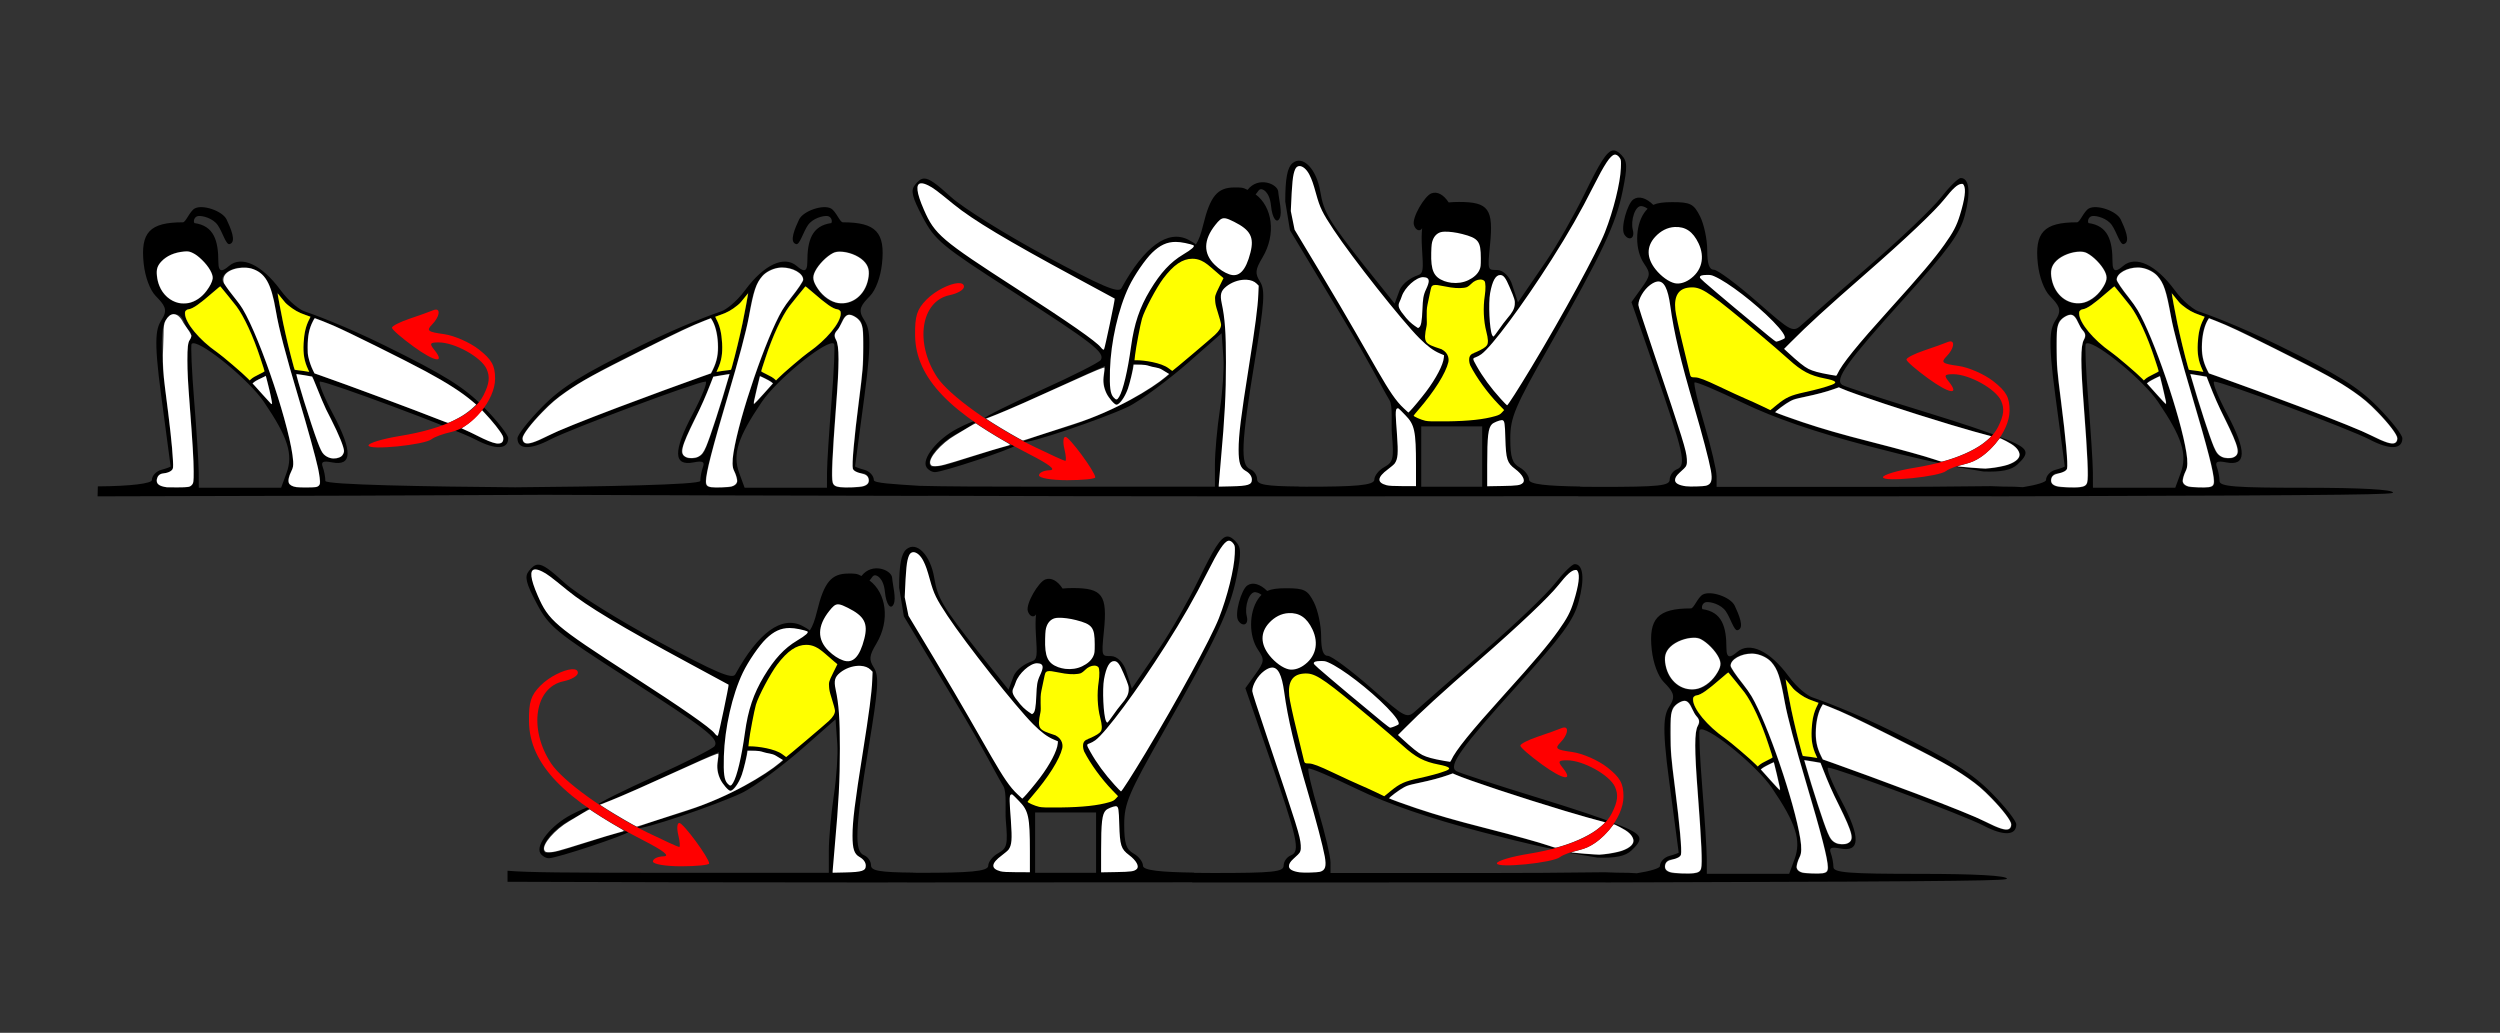 <?xml version="1.0" encoding="UTF-8" standalone="no"?>
<!-- Created with Inkscape (http://www.inkscape.org/) -->

<svg
   xmlns:dc="http://purl.org/dc/elements/1.1/"
   xmlns:cc="http://creativecommons.org/ns#"
   xmlns:rdf="http://www.w3.org/1999/02/22-rdf-syntax-ns#"
   xmlns:svg="http://www.w3.org/2000/svg"
   xmlns="http://www.w3.org/2000/svg"
   xmlns:sodipodi="http://sodipodi.sourceforge.net/DTD/sodipodi-0.dtd"
   xmlns:inkscape="http://www.inkscape.org/namespaces/inkscape"
   id="svg2985"
   version="1.1"
   inkscape:version="0.91 r13725"
   width="518"
   height="214"
   sodipodi:docname="fx230700.svg">
  <rect width="100%" height="100%" fill="#333333" stroke="none"/>
  <defs
     id="defs2989" />
  <sodipodi:namedview
     pagecolor="#a8a8a8"
     bordercolor="#666666"
     borderopacity="1"
     objecttolerance="10"
     gridtolerance="10"
     guidetolerance="10"
     inkscape:pageopacity="0"
     inkscape:pageshadow="2"
     inkscape:window-width="1797"
     inkscape:window-height="966"
     id="namedview2987"
     showgrid="false"
     inkscape:zoom="2"
     inkscape:cx="204.45116"
     inkscape:cy="58.616289"
     inkscape:window-x="0"
     inkscape:window-y="0"
     inkscape:window-maximized="0"
     inkscape:current-layer="svg2985" />
  <g
     id="g4736"
     transform="translate(2e-6,0.005)">
    <path
       id="path4236"
       d="m 334.234,31.162 c -1.323,0.138 -2.778,2.59 -5.898,8.979 -2.19,4.482 -5.76,10.745 -7.934,13.918 l -5.885,8.594 -1.139,-3.502 c -0.518,-1.807 -1.867,-3.174 -3.127,-3.211 -1.919,-0.056 -2.087,0.37 -1.523,-5.178 0.759,-7.476 -0.286,-8.922 -6.445,-8.922 -0.774,0 -1.478,0.032 -2.119,0.1 -1.02,-1.579 -2.334,-2.348 -3.58,-1.881 -1.414,0.53 -4.065,5.038 -3.623,6.541 0.333,1.134 1.269,1.46 1.709,0.68 -0.125,1.118 -0.136,2.432 -0.041,3.996 0.283,4.681 0.362,5.359 -0.939,5.787 -1.073,0.353 -3.095,1.507 -3.701,3.094 l -1.018,2.74 -6.254,-7.805 c -7.425,-9.434 -8.455,-11.16 -9.143,-15.352 -0.782,-4.765 -3.678,-7.723 -5.793,-5.916 -1.049,0.897 -1.477,3.184 -1.477,7.922 l 0.973,5.955 10.799,17.938 c 6.018,9.996 7.934,14.092 9.836,17.285 0.72,1.209 0.32,5.105 0.49,7.033 0.445,5.05 0.271,5.8 -1.57,6.814 -1.138,0.627 -2.068,1.798 -2.068,2.604 0,1.208 -4.125,1.465 -14.143,1.465 -0.576,0 -0.965,-0.008 -1.398,-0.014 l 0,-0.025 c -6.989,-0.069 -8.746,-0.383 -8.746,-1.5 0,-0.842 -0.656,-1.791 -1.457,-2.107 -2.047,-0.808 -1.852,-5.368 0.955,-22.326 2.022,-12.216 2.196,-14.781 1.115,-16.5 -1.09,-1.734 -1.015,-2.48 0.506,-5.035 2.89,-4.857 2.014,-10.509 -1.439,-13.066 0.346,-0.322 0.518,-0.761 0.803,-0.965 0.619,-0.442 2.122,0.485 2.387,3.27 0.265,2.784 1.238,3.845 1.812,2.607 0.575,-1.237 -0.178,-3.801 -0.311,-5.48 -0.126,-1.601 -4.124,-3.263 -6.35,-0.359 -0.986,-0.544 -1.455,-0.506 -2.717,-0.506 -3.531,0 -5.03,1.803 -6.492,7.807 -0.447,1.833 -0.886,3.072 -1.506,4.006 -0.23,-0.229 -0.865,-0.635 -1.574,-0.992 -4.246,-2.136 -9.081,1.376 -13.855,10.066 -0.596,1.084 -4.035,-0.381 -15.793,-6.73 -8.267,-4.464 -17.027,-9.926 -19.467,-12.137 -3.047,-2.76 -4.537,-3.915 -5.65,-3.865 -0.668,0.03 -1.201,0.494 -1.854,1.303 -0.943,1.17 -0.631,2.484 1.582,6.68 2.549,4.831 3.946,5.987 18.6,15.387 16.616,10.658 19.231,12.689 18.316,14.213 -0.307,0.511 -5.841,3.31 -12.299,6.221 -6.458,2.91 -11.955,5.649 -11.756,5.854 0.199,0.205 6.134,-2.289 12.73,-5.312 6.596,-3.024 12.074,-5.498 12.174,-5.498 0.099,0 -0.003,1.012 -0.227,2.25 -0.224,1.238 0.273,3.15 1.105,4.25 1.479,1.953 1.547,1.956 2.932,0.115 0.78,-1.037 1.673,-3.962 1.984,-6.5 0.021,-0.169 0.057,-0.37 0.08,-0.545 4.205,0.361 7.151,1.843 7.496,2.129 l -0.438,0.379 c -3.316,2.872 -11.875,7.879 -22.059,10.914 -3.93,1.171 -7.958,2.511 -7.766,2.709 0.605,0.622 16.325,-4.728 21.594,-7.211 2.769,-1.305 8.958,-6.044 12.605,-9.234 l 6.881,-6.051 0.369,5.162 c 0.149,2.084 -0.161,6.877 -0.73,10.652 -0.569,3.775 -1.033,8.915 -1.033,11.422 l 0,4.559 -34.975,0 c -13.071,0 -21.061,-0.039 -26.209,-0.178 -5.689,-0.366 -9.49,-0.571 -9.49,-1.195 0,-0.876 -0.875,-1.83 -1.943,-2.117 -1.069,-0.288 -1.943,-0.61 -1.943,-0.717 -10e-6,-0.107 0.874,-6.659 1.941,-14.561 1.696,-12.548 1.015,-14.113 -0.193,-16.012 -1.238,-1.945 -0.424,-2.919 1.346,-4.74 1.184,-1.219 2.18,-3.896 2.484,-6.672 0.713,-6.508 -1.248,-8.588 -8.102,-8.588 -0.619,0.028 -1.39,-2.238 -2.453,-2.859 -1.594,-0.906 -5.743,0.467 -6.625,2.281 -0.75,1.625 -2.188,4.719 -0.594,5.094 0.735,0.173 1.438,-2.5 2.438,-3.938 1,-1.438 3.188,-2 4.062,-1.875 0.7,0.1 1.068,0.953 0.777,1.453 -4.067,0.562 -4.973,3.631 -4.973,8.072 0,2.428 -1.026,1.819 -2.213,0.805 -2.585,-2.208 -6.758,-0.263 -10.621,4.951 -2.038,2.751 -4.168,4.163 -4.879,4.41 -1.889,0.657 -8.201,2.924 -16.697,7.1 -12.358,6.074 -16.466,8.625 -20.547,12.764 -2.805,2.845 -5.102,5.767 -5.102,6.49 0,2.34 2.63,2.441 6.779,0.262 4.094,-2.15 30.522,-12.01 32.189,-12.01 0.495,0 -0.719,3.057 -2.699,6.793 -4.053,7.649 -3.982,10.778 0.23,9.949 1.877,-0.369 2.343,-0.137 1.932,0.967 -0.298,0.8 -0.543,2.093 -0.543,2.873 0,0.813 -20.674,1.175 -38.365,1.324 -18.06,-0.149 -39.326,-0.512 -39.326,-1.324 0,-0.78 -0.245,-2.073 -0.543,-2.873 -0.411,-1.104 0.055,-1.336 1.932,-0.967 4.212,0.829 4.284,-2.301 0.23,-9.949 -1.98,-3.736 -3.194,-6.793 -2.699,-6.793 1.667,0 28.096,9.86 32.189,12.01 4.149,2.179 6.779,2.078 6.779,-0.262 0,-0.724 -2.296,-3.645 -5.102,-6.49 -4.08,-4.139 -8.189,-6.69 -20.547,-12.764 -8.496,-4.176 -14.808,-6.443 -16.697,-7.1 -0.711,-0.247 -2.841,-1.659 -4.879,-4.41 -3.863,-5.214 -8.036,-7.159 -10.621,-4.951 -1.187,1.014 -2.215,1.623 -2.215,-0.805 0,-4.441 -0.904,-7.51 -4.971,-8.072 -0.291,-0.5 0.078,-1.353 0.777,-1.453 0.875,-0.125 3.062,0.438 4.062,1.875 1,1.438 1.702,4.11 2.438,3.938 1.594,-0.375 0.156,-3.469 -0.594,-5.094 -0.882,-1.814 -5.031,-3.187 -6.625,-2.281 -1.063,0.621 -1.834,2.888 -2.453,2.859 -6.854,0 -8.814,2.08 -8.102,8.588 0.304,2.776 1.3,5.453 2.484,6.672 1.77,1.822 2.582,2.795 1.344,4.74 -1.209,1.899 -1.887,3.463 -0.191,16.012 1.068,7.902 1.941,14.454 1.941,14.561 0,0.107 -0.875,0.429 -1.943,0.717 -1.069,0.288 -1.943,1.241 -1.943,2.117 0,0.689 -4.271,1.265 -11.195,1.307 l -0.055,2.066 c 40.307,-0.083 71.436,-0.19 92.488,-0.32 0.008,3e-5 0.018,-3e-5 0.025,0 20.123,0.084 45.684,0.157 79.572,0.227 l 0,-0.025 c 19.79,0.066 41.127,0.117 66.225,0.119 3.896,0 6.136,-0.004 9.396,-0.006 l 0,0.006 c 21.209,-0.003 42.696,-0.015 59.1,-0.033 l 0,0.033 c 26.682,-0.03 52.983,0.029 85.65,-0.016 l 0.012,0.016 c 2.538,-0.005 3.534,-0.012 5.92,-0.018 1.142,-0.002 1.958,4.4e-4 3.119,-0.002 l -0.004,-0.008 c 69.761,-0.167 74.107,-0.416 74.107,-0.752 0,-0.631 -6.638,-1 -17.973,-1 -14.868,0 -17.973,-0.245 -17.973,-1.418 0,-0.78 -0.245,-2.073 -0.543,-2.873 -0.411,-1.104 0.055,-1.336 1.932,-0.967 4.212,0.829 4.284,-2.301 0.23,-9.949 -1.98,-3.736 -3.194,-6.793 -2.699,-6.793 1.667,0 28.096,9.86 32.189,12.01 4.149,2.179 6.779,2.078 6.779,-0.262 0,-0.724 -2.296,-3.645 -5.102,-6.49 -4.08,-4.139 -8.189,-6.69 -20.547,-12.764 -8.496,-4.176 -14.808,-6.443 -16.697,-7.1 -0.711,-0.247 -2.841,-1.659 -4.879,-4.41 -3.863,-5.214 -8.036,-7.159 -10.621,-4.951 -1.187,1.014 -2.213,1.623 -2.213,-0.805 0,-4.441 -0.906,-7.51 -4.973,-8.072 -0.291,-0.5 0.078,-1.353 0.777,-1.453 0.875,-0.125 3.062,0.438 4.062,1.875 1,1.438 1.702,4.11 2.438,3.938 1.594,-0.375 0.156,-3.469 -0.594,-5.094 -0.882,-1.814 -5.031,-3.187 -6.625,-2.281 -1.063,0.621 -1.835,2.888 -2.453,2.859 -6.854,0 -8.814,2.08 -8.102,8.588 0.304,2.776 1.3,5.453 2.484,6.672 1.77,1.822 2.584,2.795 1.346,4.74 -1.209,1.899 -1.889,3.463 -0.193,16.012 1.068,7.902 1.941,14.454 1.941,14.561 0,0.107 -0.875,0.429 -1.943,0.717 -1.069,0.288 -1.943,1.241 -1.943,2.117 0,0.403 -1.877,1.018 -4.793,1.473 -0.946,-0.072 -2.269,-0.136 -4.162,-0.125 l -2.494,-0.088 c -15.964,0.124 -10.572,0.154 -22.805,0.154 l -34.002,0 0,-2.199 c 0,-1.209 -1.122,-5.979 -2.492,-10.602 -1.37,-4.623 -2.303,-8.597 -2.074,-8.832 0.228,-0.235 4.737,1.666 10.02,4.225 6.459,3.128 14.973,6.058 25.99,8.945 9.011,2.361 16.007,3.941 15.545,3.512 -0.462,-0.429 -7.618,-2.482 -15.9,-4.562 -7.535,-1.893 -14.344,-4.041 -19.066,-5.938 0.304,-0.272 0.723,-0.637 1.209,-1.018 0.981,-0.769 2.232,-1.588 3.135,-1.807 2,-0.485 4.986,-0.86 8.967,-2.398 3.149,1.682 31.812,10.71 33.197,10.41 0.897,0.434 2.454,1.175 3.062,1.678 2.939,2.429 0.444,4.427 -6.055,4.85 l -6.742,-0.527 6.506,1.074 c 3.738,0.134 5.782,-0.29 7.043,-1.465 2.323,-2.164 2.24,-3.043 -0.41,-4.365 -0.872,-0.435 -3.031,-1.267 -3.754,-1.5 -1.487,-0.688 -7.494,-2.705 -14.965,-5 -8.903,-2.735 -16.63,-5.255 -17.172,-5.6 -1.701,-1.082 0.987,-4.84 12.785,-17.881 9.158,-10.123 11.552,-13.396 12.588,-17.215 1.284,-4.733 0.961,-7.785 -0.822,-7.785 -0.526,0 -2.377,1.821 -4.113,4.045 -1.737,2.224 -8.424,8.596 -14.861,14.162 -6.437,5.566 -12.633,10.972 -13.77,12.014 -2.055,1.884 -2.105,1.861 -9.562,-4.662 -4.123,-3.607 -8.113,-6.559 -8.865,-6.559 -0.95,0 -1.365,-1.235 -1.365,-4.049 0,-2.227 -0.667,-5.377 -1.482,-7 -1.302,-2.592 -2.003,-2.951 -5.773,-2.951 -1.808,0 -3.007,0.156 -3.922,0.564 -1.439,-1.421 -2.991,-1.927 -4.133,-1.127 -1.237,0.866 -2.682,5.891 -1.879,7.236 0.803,1.345 2.28,1.057 1.773,-0.912 -0.507,-1.969 0.501,-5.143 1.832,-4.938 0.527,0.081 0.929,0.308 1.229,0.551 -0.247,0.245 -0.481,0.518 -0.705,0.848 -1.932,2.839 -1.939,7.708 -0.014,10.537 1.379,2.027 1.336,2.433 -0.562,5.076 l -2.064,2.875 4.822,13.895 c 6.036,17.385 6.607,19.949 4.613,20.736 -0.829,0.327 -1.506,1.285 -1.506,2.127 0,1.307 -2.136,1.531 -14.574,1.531 -1.625,0 -2.726,-0.017 -3.959,-0.029 l 0,-0.049 c -6.814,-0.102 -10.613,-0.444 -10.613,-1.42 0,-0.806 -0.875,-1.946 -1.943,-2.535 -1.539,-0.848 -1.943,-2.093 -1.943,-5.988 0,-4.36 0.922,-6.54 8.129,-19.215 10.962,-19.277 13.778,-25.245 15.168,-32.166 1.005,-5.005 0.963,-6.088 -0.279,-7.367 -0.528,-0.544 -0.99,-0.881 -1.457,-0.939 -0.087,-0.011 -0.175,-0.011 -0.264,-0.002 z M 38.822,52.053 c 1.832,0 5.281,3.592 5.281,5.5 0,0.825 -0.875,2.4 -1.943,3.5 -3.888,4.002 -9.715,1.154 -9.715,-4.748 0,-2.249 3.004,-4.252 6.377,-4.252 z m 134.887,0 c 3.373,0 6.377,2.003 6.377,4.252 0,5.902 -5.827,8.75 -9.715,4.748 -1.069,-1.1 -1.943,-2.675 -1.943,-3.5 0,-1.908 3.45,-5.5 5.281,-5.5 z m 257.582,0 c 1.832,0 5.281,3.592 5.281,5.5 0,0.825 -0.875,2.4 -1.943,3.5 -3.888,4.002 -9.715,1.154 -9.715,-4.748 0,-2.249 3.004,-4.252 6.377,-4.252 z M 50.703,55.377 c 0.333,0.017 0.667,0.061 0.994,0.135 3.211,0.726 4.646,3.154 5.572,9.42 0.356,2.409 2.319,9.895 4.361,16.635 2.043,6.74 4.012,13.88 4.375,15.869 0.658,3.612 0.655,3.617 -2.85,3.617 -3.612,0 -4.176,-0.845 -2.596,-3.885 1.523,-2.928 -7.177,-29.65 -11.244,-34.541 -1.799,-2.164 -3.271,-4.247 -3.271,-4.631 0,-1.523 2.325,-2.736 4.658,-2.619 z m 111.125,0 c 2.333,-0.117 4.658,1.096 4.658,2.619 0,0.384 -1.472,2.467 -3.271,4.631 -4.068,4.891 -12.767,31.613 -11.244,34.541 1.58,3.039 1.016,3.885 -2.596,3.885 -3.505,0 -3.508,-0.005 -2.85,-3.617 0.363,-1.989 2.332,-9.129 4.375,-15.869 2.043,-6.74 4.005,-14.226 4.361,-16.635 0.926,-6.266 2.361,-8.694 5.572,-9.42 0.327,-0.074 0.661,-0.118 0.994,-0.135 z m 281.344,0 c 0.333,0.017 0.667,0.061 0.994,0.135 3.211,0.726 4.646,3.154 5.572,9.42 0.356,2.409 2.319,9.895 4.361,16.635 2.043,6.74 4.012,13.88 4.375,15.869 0.658,3.612 0.655,3.617 -2.85,3.617 -3.612,0 -4.176,-0.845 -2.596,-3.885 1.523,-2.928 -7.177,-29.65 -11.244,-34.541 -1.799,-2.164 -3.271,-4.247 -3.271,-4.631 0,-1.523 2.325,-2.736 4.658,-2.619 z m -397.555,3.869 3.027,3.713 c 1.82,2.231 4.05,7.035 5.586,12.041 0.357,1.163 0.331,0.911 0.619,1.941 -0.636,0.54 -2.335,0.951 -3.098,1.926 -1.877,-1.938 -3.085,-2.831 -6.15,-5.424 -1.71,-1.116 -3.457,-2.575 -4.979,-4.264 -2.383,-2.645 -3.085,-5.127 -1.451,-5.127 0.493,0 2.144,-1.081 3.67,-2.402 l 2.775,-2.404 z m 121.297,0 2.775,2.404 c 1.526,1.322 3.177,2.402 3.67,2.402 1.634,0 0.932,2.482 -1.451,5.127 -1.521,1.689 -3.268,3.147 -4.979,4.264 -3.065,2.593 -4.273,3.486 -6.15,5.424 -0.763,-0.974 -2.461,-1.385 -3.098,-1.926 0.288,-1.03 0.262,-0.778 0.619,-1.941 1.536,-5.006 3.766,-9.81 5.586,-12.041 l 3.027,-3.713 z m 271.172,0 3.027,3.713 c 1.82,2.231 4.05,7.035 5.586,12.041 0.357,1.163 0.331,0.911 0.619,1.941 -0.636,0.54 -2.335,0.951 -3.098,1.926 -1.877,-1.938 -3.085,-2.831 -6.15,-5.424 -1.71,-1.116 -3.457,-2.575 -4.979,-4.264 -2.383,-2.645 -3.085,-5.127 -1.451,-5.127 0.493,0 2.144,-1.081 3.67,-2.402 l 2.775,-2.404 z m -380.656,1.307 1.738,2.227 c 1.666,1.393 2.641,1.952 3.826,2.344 0.478,0.15 0.946,0.319 1.418,0.482 -1.049,1.8 -1.498,3.583 -1.52,6.531 -0.018,2.445 0.81,4.148 1.248,4.955 -0.388,-0.075 -0.629,-0.133 -1.414,-0.246 -0.541,-0.078 -1.124,-0.142 -1.701,-0.188 -1.211,-4.344 -2.225,-8.623 -2.975,-12.73 l -0.621,-3.375 z m 97.672,0 -0.621,3.375 c -0.75,4.107 -1.764,8.387 -2.975,12.73 -0.577,0.045 -1.16,0.109 -1.701,0.188 -0.785,0.113 -1.026,0.171 -1.414,0.246 0.438,-0.807 1.266,-2.51 1.248,-4.955 -0.021,-2.949 -0.471,-4.731 -1.52,-6.531 0.472,-0.163 0.94,-0.332 1.418,-0.482 1.185,-0.391 2.161,-0.951 3.826,-2.344 l 1.738,-2.227 z m 294.797,0 1.738,2.227 c 1.666,1.393 2.641,1.952 3.826,2.344 0.478,0.15 0.946,0.319 1.418,0.482 -1.049,1.8 -1.498,3.583 -1.52,6.531 -0.018,2.445 0.81,4.148 1.248,4.955 -0.388,-0.075 -0.629,-0.133 -1.414,-0.246 -0.541,-0.078 -1.124,-0.142 -1.701,-0.188 -1.211,-4.344 -2.225,-8.623 -2.975,-12.73 l -0.621,-3.375 z M 36.346,65.164 c 1.642,-0.183 1.974,2.497 2.426,2.898 0.99,0.846 1.16,1.638 0.521,2.43 -0.612,0.759 -0.622,5.224 -0.027,12.617 0.506,6.293 0.927,12.906 0.936,14.693 0.015,3.128 -0.131,3.25 -3.871,3.25 -2.807,0 -3.885,-0.417 -3.885,-1.5 0,-0.825 0.63,-1.5 1.4,-1.5 0.77,0 1.639,-0.399 1.932,-0.887 0.293,-0.488 -0.331,-7.28 -1.387,-15.092 -1.365,-10.098 -0.883,-14.227 -0.178,-15.584 0.892,-0.887 1.585,-1.265 2.133,-1.326 z m 139.838,0 c 0.547,0.061 1.241,0.439 2.133,1.326 0.706,1.357 1.189,5.486 -0.176,15.584 -1.056,7.812 -1.68,14.604 -1.387,15.092 0.293,0.488 1.162,0.887 1.932,0.887 0.77,0 1.4,0.675 1.4,1.5 0,1.083 -1.078,1.5 -3.885,1.5 -3.74,0 -3.886,-0.122 -3.871,-3.25 0.009,-1.788 0.43,-8.4 0.936,-14.693 0.594,-7.394 0.585,-11.858 -0.027,-12.617 -0.638,-0.792 -0.469,-1.584 0.521,-2.43 0.452,-0.402 0.782,-3.081 2.424,-2.898 z m 252.633,0 c 1.642,-0.183 1.972,2.497 2.424,2.898 0.99,0.846 1.16,1.638 0.521,2.43 -0.612,0.759 -0.622,5.224 -0.027,12.617 0.506,6.293 0.927,12.906 0.936,14.693 0.015,3.128 -0.131,3.25 -3.871,3.25 -2.807,0 -3.885,-0.417 -3.885,-1.5 0,-0.825 0.63,-1.5 1.4,-1.5 0.77,0 1.639,-0.399 1.932,-0.887 0.293,-0.488 -0.331,-7.28 -1.387,-15.092 -1.365,-10.098 -0.881,-14.227 -0.176,-15.584 0.892,-0.887 1.585,-1.265 2.133,-1.326 z M 65.186,65.867 c 5.306,1.925 10.201,4.585 14.574,6.729 11.623,5.713 16.468,8.677 19.963,12.213 2.538,2.568 4.615,5.249 4.615,5.957 0,1.801 -1.799,1.541 -6.316,-0.912 -2.301,-1.25 -23.887,-9.364 -32.855,-12.467 -0.035,-0.056 -1.493,-2.417 -1.473,-5.244 0.021,-2.954 0.442,-4.531 1.492,-6.275 z m 82.16,0 c 1.051,1.744 1.471,3.321 1.492,6.275 0.021,2.828 -1.438,5.188 -1.473,5.244 -8.969,3.103 -30.554,11.217 -32.855,12.467 -4.518,2.453 -6.316,2.713 -6.316,0.912 0,-0.708 2.077,-3.389 4.615,-5.957 3.495,-3.536 8.34,-6.5 19.963,-12.213 4.373,-2.143 9.268,-4.804 14.574,-6.729 z m 310.309,0 c 5.306,1.925 10.201,4.585 14.574,6.729 11.623,5.713 16.468,8.677 19.963,12.213 2.538,2.568 4.615,5.249 4.615,5.957 0,1.801 -1.799,1.541 -6.316,-0.912 -2.301,-1.25 -23.887,-9.364 -32.855,-12.467 -0.035,-0.056 -1.493,-2.417 -1.473,-5.244 0.021,-2.954 0.442,-4.531 1.492,-6.275 z m -417.613,5.25 c 2.145,-0.067 11.553,7.617 14.625,12.131 4.991,7.334 6.121,10.883 4.701,14.756 l -1.119,3.049 -8.529,0 -8.531,0 -0.014,-3.25 c -0.009,-1.788 -0.431,-8.404 -0.938,-14.703 -0.506,-6.299 -0.744,-11.637 -0.525,-11.861 0.074,-0.077 0.187,-0.117 0.33,-0.121 z m 132.449,0 c 0.143,0.004 0.256,0.044 0.33,0.121 0.218,0.225 -0.019,5.562 -0.525,11.861 -0.506,6.299 -0.928,12.916 -0.938,14.703 l -0.014,3.25 -8.531,0 -8.529,0 -1.119,-3.049 c -1.42,-3.873 -0.29,-7.422 4.701,-14.756 3.072,-4.514 12.48,-12.198 14.625,-12.131 z m 260.02,0 c 2.145,-0.067 11.553,7.617 14.625,12.131 4.991,7.334 6.121,10.883 4.701,14.756 l -1.119,3.049 -8.529,0 -8.531,0 -0.014,-3.25 c -0.009,-1.788 -0.431,-8.404 -0.938,-14.703 -0.506,-6.299 -0.744,-11.637 -0.525,-11.861 0.074,-0.077 0.187,-0.117 0.33,-0.121 z M 61.314,77.449 c 0.468,0.042 0.867,0.128 1.297,0.189 1.192,0.172 2.146,0.373 2.146,0.373 l 0.006,0.002 c 0.795,1.948 1.726,4.49 2.967,7.109 0.005,0.01 0.01,0.015 0.016,0.025 1.958,3.628 3.559,7.34 3.559,8.25 0,1.949 -3.231,2.237 -4.543,0.404 -0.553,-0.772 -1.907,-4.683 -3.07,-8.479 -0.062,-0.179 -0.13,-0.343 -0.188,-0.537 -0.825,-2.445 -1.501,-4.886 -2.189,-7.305 l 0,-0.033 z m 89.902,0 0,0.033 c -0.689,2.418 -1.365,4.86 -2.189,7.305 -0.058,0.195 -0.125,0.358 -0.188,0.537 -1.164,3.796 -2.517,7.706 -3.07,8.479 -1.312,1.832 -4.543,1.545 -4.543,-0.404 0,-0.91 1.601,-4.622 3.559,-8.25 0.005,-0.01 0.011,-0.015 0.016,-0.025 1.241,-2.619 2.172,-5.161 2.967,-7.109 l 0.006,-0.002 c 0,0 0.954,-0.201 2.146,-0.373 0.43,-0.062 0.829,-0.148 1.297,-0.189 z m 302.566,0 c 0.468,0.042 0.867,0.128 1.297,0.189 1.192,0.172 2.146,0.373 2.146,0.373 l 0.006,0.002 c 0.795,1.948 1.726,4.49 2.967,7.109 0.005,0.01 0.01,0.015 0.016,0.025 1.958,3.628 3.559,7.34 3.559,8.25 0,1.949 -3.231,2.237 -4.543,0.404 -0.553,-0.772 -1.907,-4.683 -3.07,-8.479 -0.062,-0.179 -0.13,-0.343 -0.188,-0.537 -0.825,-2.445 -1.501,-4.886 -2.189,-7.305 l 0,-0.033 z M 55.078,77.803 c 0.689,2.545 1.454,5.79 1.307,5.941 -0.096,0.099 -0.392,-0.165 -0.771,-0.609 -0.395,-0.403 -2.466,-2.82 -3.297,-3.686 0.644,-0.829 2.238,-1.165 2.762,-1.646 z m 102.375,0 c 0.523,0.482 2.118,0.818 2.762,1.646 -0.831,0.865 -2.902,3.283 -3.297,3.686 -0.379,0.444 -0.675,0.708 -0.771,0.609 -0.147,-0.152 0.617,-3.397 1.307,-5.941 z m 290.094,0 c 0.689,2.545 1.454,5.79 1.307,5.941 -0.096,0.099 -0.392,-0.165 -0.771,-0.609 -0.395,-0.403 -2.466,-2.82 -3.297,-3.686 0.644,-0.829 2.238,-1.165 2.762,-1.646 z m -245.441,9.43 c -0.363,-0.037 -1.93,0.613 -3.793,1.592 -4.134,2.171 -7.387,6.245 -6.355,7.963 0.345,0.574 1.147,1.038 1.783,1.031 1.679,-0.019 15.95,-4.76 16.73,-5.562 0.363,-0.374 -2.334,0.248 -4.963,1.078 -2.629,0.83 -6.422,2.029 -8.43,2.664 -2.007,0.635 -3.902,0.896 -4.209,0.58 -1.165,-1.199 1.76,-4.819 5.463,-6.764 2.119,-1.113 3.854,-2.248 3.854,-2.523 0,-0.034 -0.028,-0.053 -0.08,-0.059 z m 92.373,1.107 6.316,0 6.314,0 0,6.25 0,6.25 -6.314,0 -6.316,0 0,-6.25 0,-6.25 z m -40.244,22.822 c -1.323,0.138 -2.778,2.59 -5.898,8.979 -2.19,4.482 -5.76,10.745 -7.934,13.918 l -5.885,8.594 -1.139,-3.502 c -0.518,-1.807 -1.867,-3.174 -3.127,-3.211 -1.919,-0.056 -2.087,0.37 -1.523,-5.178 0.759,-7.476 -0.286,-8.922 -6.445,-8.922 -0.774,0 -1.478,0.032 -2.119,0.1 -1.02,-1.579 -2.334,-2.348 -3.58,-1.881 -1.414,0.53 -4.065,5.038 -3.623,6.541 0.333,1.134 1.269,1.46 1.709,0.68 -0.125,1.118 -0.136,2.432 -0.041,3.996 0.283,4.681 0.362,5.359 -0.939,5.787 -1.073,0.353 -3.095,1.507 -3.701,3.094 l -1.018,2.74 -6.254,-7.805 c -7.425,-9.434 -8.455,-11.16 -9.143,-15.352 -0.782,-4.765 -3.678,-7.723 -5.793,-5.916 -1.049,0.897 -1.477,3.184 -1.477,7.922 l 0.973,5.955 10.799,17.938 c 6.018,9.996 7.934,14.092 9.836,17.285 0.72,1.209 0.32,5.105 0.49,7.033 0.445,5.05 0.271,5.8 -1.57,6.814 -1.138,0.627 -2.068,1.798 -2.068,2.604 0,1.208 -4.125,1.465 -14.143,1.465 -0.576,0 -0.965,-0.008 -1.398,-0.014 l 0,-0.025 c -6.989,-0.069 -8.746,-0.383 -8.746,-1.5 0,-0.842 -0.656,-1.791 -1.457,-2.107 -2.047,-0.808 -1.852,-5.368 0.955,-22.326 2.022,-12.216 2.196,-14.781 1.115,-16.5 -1.09,-1.734 -1.015,-2.48 0.506,-5.035 2.89,-4.857 2.014,-10.509 -1.439,-13.066 0.346,-0.322 0.518,-0.761 0.803,-0.965 0.619,-0.442 2.122,0.485 2.387,3.27 0.265,2.784 1.238,3.845 1.812,2.607 0.575,-1.237 -0.178,-3.801 -0.311,-5.48 -0.126,-1.601 -4.124,-3.263 -6.35,-0.359 -0.986,-0.544 -1.455,-0.506 -2.717,-0.506 -3.531,0 -5.03,1.803 -6.492,7.807 -0.447,1.833 -0.886,3.072 -1.506,4.006 -0.23,-0.229 -0.865,-0.635 -1.574,-0.992 -4.246,-2.136 -9.081,1.376 -13.855,10.066 -0.596,1.084 -4.035,-0.381 -15.793,-6.73 -8.267,-4.464 -17.027,-9.926 -19.467,-12.137 -3.047,-2.76 -4.537,-3.915 -5.65,-3.865 -0.668,0.03 -1.201,0.494 -1.854,1.303 -0.943,1.17 -0.631,2.484 1.582,6.68 2.549,4.831 3.946,5.987 18.6,15.387 16.616,10.658 19.231,12.689 18.316,14.213 -0.307,0.511 -5.841,3.31 -12.299,6.221 -6.458,2.91 -11.955,5.649 -11.756,5.854 0.199,0.205 6.134,-2.289 12.73,-5.312 6.596,-3.024 12.074,-5.498 12.174,-5.498 0.099,0 -0.003,1.012 -0.227,2.25 -0.224,1.237 0.273,3.15 1.105,4.25 1.479,1.953 1.547,1.956 2.932,0.115 0.78,-1.037 1.673,-3.962 1.984,-6.5 0.021,-0.169 0.057,-0.37 0.08,-0.545 4.205,0.361 7.151,1.843 7.496,2.129 l -0.438,0.379 c -3.316,2.872 -11.875,7.879 -22.059,10.914 -3.93,1.171 -7.958,2.511 -7.766,2.709 0.605,0.622 16.325,-4.728 21.594,-7.211 2.769,-1.305 8.958,-6.044 12.605,-9.234 l 6.881,-6.051 0.369,5.162 c 0.149,2.084 -0.161,6.877 -0.73,10.652 -0.569,3.775 -1.033,8.915 -1.033,11.422 l 0,4.559 -34.975,0 c -18.817,0 -27.542,-0.066 -31.594,-0.422 l 0,2.283 c 21.633,0.078 45.353,0.136 73.369,0.139 3.896,0 6.136,-0.004 9.396,-0.006 l 0,0.006 c 21.209,-0.003 42.696,-0.015 59.1,-0.033 l 0,0.033 c 26.682,-0.03 52.983,0.029 85.65,-0.016 l 0.012,0.016 c 2.538,-0.005 3.534,-0.012 5.92,-0.018 1.142,-0.002 1.958,4.4e-4 3.119,-0.002 l -0.004,-0.008 c 69.761,-0.167 74.107,-0.416 74.107,-0.752 0,-0.631 -6.638,-1 -17.973,-1 -14.868,0 -17.973,-0.245 -17.973,-1.418 0,-0.78 -0.245,-2.073 -0.543,-2.873 -0.411,-1.104 0.055,-1.336 1.932,-0.967 4.212,0.829 4.284,-2.301 0.23,-9.949 -1.98,-3.736 -3.194,-6.793 -2.699,-6.793 1.667,0 28.096,9.86 32.189,12.01 4.149,2.179 6.779,2.078 6.779,-0.262 0,-0.724 -2.296,-3.645 -5.102,-6.49 -4.08,-4.139 -8.189,-6.69 -20.547,-12.764 -8.496,-4.176 -14.808,-6.443 -16.697,-7.1 -0.711,-0.247 -2.841,-1.659 -4.879,-4.41 -3.863,-5.214 -8.036,-7.159 -10.621,-4.951 -1.187,1.014 -2.213,1.623 -2.213,-0.805 0,-4.441 -0.906,-7.51 -4.973,-8.072 -0.291,-0.5 0.078,-1.353 0.777,-1.453 0.875,-0.125 3.062,0.438 4.062,1.875 1,1.438 1.702,4.11 2.438,3.938 1.594,-0.375 0.156,-3.469 -0.594,-5.094 -0.882,-1.814 -5.031,-3.187 -6.625,-2.281 -1.063,0.621 -1.835,2.888 -2.453,2.859 -6.854,0 -8.814,2.08 -8.102,8.588 0.304,2.776 1.3,5.453 2.484,6.672 1.77,1.822 2.584,2.795 1.346,4.74 -1.209,1.899 -1.889,3.463 -0.193,16.012 1.068,7.902 1.941,14.454 1.941,14.561 0,0.107 -0.875,0.429 -1.943,0.717 -1.069,0.288 -1.943,1.241 -1.943,2.117 0,0.403 -1.877,1.018 -4.793,1.473 -0.946,-0.072 -2.269,-0.136 -4.162,-0.125 l -2.494,-0.088 c -15.964,0.124 -10.572,0.154 -22.805,0.154 l -34.002,0 0,-2.199 c 0,-1.209 -1.122,-5.979 -2.492,-10.602 -1.37,-4.623 -2.303,-8.597 -2.074,-8.832 0.228,-0.235 4.737,1.666 10.02,4.225 6.459,3.128 14.973,6.058 25.99,8.945 9.011,2.361 16.007,3.941 15.545,3.512 -0.462,-0.429 -7.618,-2.482 -15.9,-4.562 -7.535,-1.893 -14.344,-4.041 -19.066,-5.938 0.304,-0.272 0.723,-0.637 1.209,-1.018 0.981,-0.769 2.232,-1.588 3.135,-1.807 2,-0.485 4.986,-0.86 8.967,-2.398 3.149,1.682 31.812,10.71 33.197,10.41 0.897,0.434 2.454,1.175 3.062,1.678 2.939,2.429 0.444,4.427 -6.055,4.85 l -6.742,-0.527 6.506,1.074 c 3.738,0.134 5.782,-0.29 7.043,-1.465 2.323,-2.164 2.24,-3.043 -0.41,-4.365 -0.872,-0.435 -3.031,-1.267 -3.754,-1.5 -1.487,-0.688 -7.494,-2.705 -14.965,-5 -8.903,-2.735 -16.63,-5.255 -17.172,-5.6 -1.701,-1.082 0.987,-4.84 12.785,-17.881 9.158,-10.123 11.552,-13.396 12.588,-17.215 1.284,-4.733 0.961,-7.785 -0.822,-7.785 -0.526,0 -2.377,1.821 -4.113,4.045 -1.737,2.224 -8.424,8.596 -14.861,14.162 -6.437,5.566 -12.633,10.972 -13.77,12.014 -2.055,1.884 -2.105,1.861 -9.562,-4.662 -4.123,-3.607 -8.113,-6.559 -8.865,-6.559 -0.95,0 -1.365,-1.235 -1.365,-4.049 0,-2.227 -0.667,-5.377 -1.482,-7 -1.302,-2.592 -2.003,-2.951 -5.773,-2.951 -1.808,0 -3.007,0.156 -3.922,0.564 -1.439,-1.421 -2.991,-1.927 -4.133,-1.127 -1.237,0.866 -2.682,5.891 -1.879,7.236 0.803,1.345 2.28,1.057 1.773,-0.912 -0.507,-1.969 0.501,-5.143 1.832,-4.938 0.527,0.081 0.929,0.308 1.229,0.551 -0.247,0.245 -0.481,0.518 -0.705,0.848 -1.932,2.839 -1.939,7.708 -0.014,10.537 1.379,2.027 1.336,2.433 -0.562,5.076 l -2.064,2.875 4.822,13.895 c 6.036,17.385 6.607,19.949 4.613,20.736 -0.829,0.327 -1.506,1.285 -1.506,2.127 0,1.307 -2.136,1.531 -14.574,1.531 -1.625,0 -2.726,-0.017 -3.959,-0.029 l 0,-0.049 c -6.814,-0.102 -10.613,-0.444 -10.613,-1.42 0,-0.806 -0.875,-1.946 -1.943,-2.535 -1.539,-0.848 -1.943,-2.093 -1.943,-5.988 0,-4.36 0.922,-6.54 8.129,-19.215 10.962,-19.277 13.778,-25.245 15.168,-32.166 1.005,-5.005 0.963,-6.088 -0.279,-7.367 -0.528,-0.544 -0.99,-0.881 -1.457,-0.939 -0.087,-0.011 -0.175,-0.011 -0.264,-0.002 z m 97.057,20.891 c 1.832,0 5.281,3.592 5.281,5.5 0,0.825 -0.875,2.4 -1.943,3.5 -3.888,4.002 -9.715,1.154 -9.715,-4.748 0,-2.249 3.004,-4.252 6.377,-4.252 z m 11.881,3.324 c 0.333,0.017 0.667,0.061 0.994,0.135 3.211,0.726 4.646,3.154 5.572,9.42 0.356,2.409 2.319,9.895 4.361,16.635 2.043,6.74 4.012,13.88 4.375,15.869 0.658,3.612 0.655,3.617 -2.85,3.617 -3.612,0 -4.176,-0.845 -2.596,-3.885 1.523,-2.928 -7.177,-29.65 -11.244,-34.541 -1.799,-2.164 -3.271,-4.247 -3.271,-4.631 0,-1.523 2.325,-2.736 4.658,-2.619 z m -5.086,3.869 3.027,3.713 c 1.82,2.231 4.05,7.035 5.586,12.041 0.357,1.163 0.331,0.911 0.619,1.941 -0.636,0.54 -2.335,0.951 -3.098,1.926 -1.877,-1.938 -3.085,-2.831 -6.15,-5.424 -1.71,-1.116 -3.457,-2.575 -4.979,-4.264 -2.383,-2.645 -3.085,-5.127 -1.451,-5.127 0.493,0 2.144,-1.081 3.67,-2.402 l 2.775,-2.404 z m 11.812,1.307 1.738,2.227 c 1.666,1.393 2.641,1.952 3.826,2.344 0.478,0.15 0.946,0.319 1.418,0.482 -1.049,1.8 -1.498,3.583 -1.52,6.531 -0.018,2.445 0.81,4.148 1.248,4.955 -0.388,-0.075 -0.629,-0.133 -1.414,-0.246 -0.541,-0.078 -1.124,-0.142 -1.701,-0.188 -1.211,-4.344 -2.225,-8.623 -2.975,-12.73 l -0.621,-3.375 z m -21.082,4.611 c 1.642,-0.183 1.972,2.497 2.424,2.898 0.99,0.846 1.16,1.638 0.521,2.43 -0.612,0.759 -0.622,5.224 -0.027,12.617 0.506,6.293 0.927,12.906 0.936,14.693 0.015,3.128 -0.131,3.25 -3.871,3.25 -2.807,0 -3.885,-0.417 -3.885,-1.5 0,-0.825 0.63,-1.5 1.4,-1.5 0.77,0 1.639,-0.399 1.932,-0.887 0.293,-0.488 -0.331,-7.28 -1.387,-15.092 -1.365,-10.098 -0.881,-14.227 -0.176,-15.584 0.892,-0.887 1.585,-1.265 2.133,-1.326 z m 28.838,0.703 c 5.306,1.925 10.201,4.585 14.574,6.729 11.623,5.713 16.468,8.677 19.963,12.213 2.538,2.568 4.615,5.249 4.615,5.957 0,1.801 -1.799,1.541 -6.316,-0.912 -2.301,-1.25 -23.887,-9.364 -32.855,-12.467 -0.035,-0.056 -1.493,-2.417 -1.473,-5.244 0.021,-2.954 0.442,-4.531 1.492,-6.275 z m -25.145,5.25 c 2.145,-0.067 11.553,7.617 14.625,12.131 4.991,7.334 6.121,10.883 4.701,14.756 l -1.119,3.049 -8.529,0 -8.531,0 -0.014,-3.25 c -0.009,-1.788 -0.431,-8.404 -0.938,-14.703 -0.506,-6.299 -0.744,-11.637 -0.525,-11.861 0.074,-0.077 0.187,-0.117 0.33,-0.121 z m 21.273,6.332 c 0.468,0.042 0.867,0.128 1.297,0.189 1.192,0.172 2.146,0.373 2.146,0.373 l 0.006,0.002 c 0.795,1.948 1.726,4.49 2.967,7.109 0.005,0.01 0.01,0.015 0.016,0.025 1.958,3.628 3.559,7.34 3.559,8.25 0,1.949 -3.231,2.237 -4.543,0.404 -0.553,-0.772 -1.907,-4.683 -3.07,-8.479 -0.062,-0.179 -0.13,-0.343 -0.188,-0.537 -0.825,-2.445 -1.501,-4.886 -2.189,-7.305 l 0,-0.033 z m -6.236,0.354 c 0.689,2.545 1.454,5.79 1.307,5.941 -0.096,0.099 -0.392,-0.165 -0.771,-0.609 -0.395,-0.403 -2.466,-2.82 -3.297,-3.686 0.644,-0.829 2.238,-1.165 2.762,-1.646 z m -245.441,9.43 c -0.363,-0.037 -1.93,0.613 -3.793,1.592 -4.134,2.171 -7.387,6.245 -6.355,7.963 0.345,0.574 1.147,1.038 1.783,1.031 1.679,-0.019 15.95,-4.76 16.73,-5.562 0.363,-0.374 -2.334,0.248 -4.963,1.078 -2.629,0.83 -6.422,2.029 -8.43,2.664 -2.007,0.635 -3.902,0.896 -4.209,0.58 -1.165,-1.199 1.76,-4.819 5.463,-6.764 2.119,-1.113 3.854,-2.248 3.854,-2.523 0,-0.034 -0.028,-0.053 -0.08,-0.059 z m 92.373,1.107 6.316,0 6.314,0 0,6.25 0,6.25 -6.314,0 -6.316,0 0,-6.25 0,-6.25 z"
       style="fill:#000000"
       inkscape:connector-curvature="0" />
    <path
       id="path4238"
       d="m 247.053,53.605 c -2.032,0.003 -3.9,1.271 -6.027,4.096 -1.422,1.888 -3.89,6.547 -4.402,8.309 -0.344,1.183 -1.262,6 -1.434,7.525 l -0.123,1.104 0.482,0 c 1.396,0 5.021,0.469 6.586,1.668 0.389,0.298 0.729,0.548 0.756,0.555 0.076,0.019 7.997,-6.682 8.85,-7.486 0.874,-0.825 1.268,-1.482 1.268,-2.119 0,-0.243 -0.328,-1.461 -0.727,-2.705 -0.399,-1.244 -0.449,-1.614 -0.496,-2.197 -0.08,-0.998 -0.033,-1.168 0.818,-2.895 l 0.904,-1.836 -0.75,-0.639 c -0.413,-0.352 -1.231,-1.062 -1.818,-1.574 -1.511,-1.32 -2.563,-1.807 -3.887,-1.805 z m 59.654,4.307 c -0.601,0.01 -1.323,0.323 -1.854,0.877 -0.289,0.302 -0.685,0.609 -0.877,0.682 -0.678,0.258 -1.987,0.292 -3.367,0.086 -2.289,-0.342 -3.604,-0.917 -4.02,-0.102 -0.131,0.256 -0.474,2.164 -0.816,3.699 -0.342,1.535 -0.011,3.63 -0.186,4.387 -0.174,0.756 -0.318,1.712 -0.318,2.125 -9.2e-4,1.033 0.27,1.443 1.271,1.916 0.328,0.155 1.169,0.454 2.158,0.779 1.584,0.836 1.511,2.206 1.398,2.68 -0.543,2.292 -2.885,6.021 -6.191,9.852 -0.522,0.605 -0.969,1.154 -0.992,1.221 -0.059,0.168 1.5,0.857 2.412,1.064 0.578,0.132 1.621,0.161 4.443,0.125 4.56,-0.059 7.699,-0.401 10.096,-1.098 0.727,-0.211 0.997,-0.363 1.352,-0.756 L 311.662,84.959 310.49,83.75 c -2.253,-2.324 -4.543,-5.474 -5.854,-8.051 0,0 -0.834,-2.043 0.676,-2.5 0.107,-0.029 0.149,-0.063 0.146,-0.098 0.093,-0.038 0.178,-0.059 0.273,-0.102 1.425,-0.633 2.091,-1.047 2.371,-1.475 0.295,-0.451 0.254,-1.336 -0.129,-2.805 -0.58,-2.221 -0.701,-5.023 -0.322,-7.465 0.21,-1.353 0.18,-2.749 -0.064,-3.02 -0.205,-0.227 -0.52,-0.33 -0.881,-0.324 z M 45.684,59.379 c -0.064,-0.069 -0.334,0.136 -1.508,1.154 -2.903,2.518 -4.125,3.373 -5.047,3.535 -0.299,0.053 -0.428,0.114 -0.586,0.271 -0.188,0.188 -0.203,0.233 -0.203,0.617 0,1.888 2.965,5.471 6.625,8.008 1.139,0.789 5.294,4.334 6.4,5.459 l 0.371,0.377 0.242,-0.221 c 0.366,-0.331 0.821,-0.602 1.818,-1.088 0.498,-0.243 0.933,-0.476 0.967,-0.518 0.042,-0.052 -0.012,-0.304 -0.174,-0.795 -0.13,-0.395 -0.441,-1.338 -0.689,-2.094 -1.444,-4.399 -3.327,-8.476 -4.896,-10.598 -0.339,-0.459 -3.095,-3.869 -3.32,-4.109 z m 121.164,0 c -0.225,0.24 -2.981,3.651 -3.32,4.109 -1.569,2.122 -3.452,6.198 -4.896,10.598 -0.248,0.756 -0.559,1.698 -0.689,2.094 -0.161,0.491 -0.216,0.743 -0.174,0.795 0.034,0.042 0.469,0.275 0.967,0.518 0.998,0.486 1.452,0.757 1.818,1.088 l 0.242,0.221 0.371,-0.377 c 1.106,-1.125 5.261,-4.67 6.4,-5.459 3.66,-2.537 6.625,-6.12 6.625,-8.008 0,-0.384 -0.015,-0.429 -0.203,-0.617 -0.158,-0.158 -0.287,-0.219 -0.586,-0.271 -0.922,-0.162 -2.144,-1.017 -5.047,-3.535 -1.174,-1.018 -1.444,-1.223 -1.508,-1.154 z m 271.305,0 c -0.064,-0.069 -0.334,0.136 -1.508,1.154 -2.903,2.518 -4.125,3.373 -5.047,3.535 -0.299,0.053 -0.428,0.114 -0.586,0.271 -0.188,0.188 -0.203,0.233 -0.203,0.617 0,1.888 2.965,5.471 6.625,8.008 1.139,0.789 5.294,4.334 6.4,5.459 l 0.371,0.377 0.242,-0.221 c 0.366,-0.331 0.821,-0.602 1.818,-1.088 0.498,-0.243 0.933,-0.476 0.967,-0.518 0.042,-0.052 -0.012,-0.304 -0.174,-0.795 -0.13,-0.395 -0.441,-1.338 -0.689,-2.094 -1.444,-4.399 -3.327,-8.476 -4.896,-10.598 -0.339,-0.459 -3.095,-3.869 -3.32,-4.109 z m -87.26,0.168 c -0.289,-0.018 -0.575,-0.008 -0.879,0.021 -2.232,0.214 -3.182,1.733 -2.887,4.613 0.09,0.881 0.768,4.043 1.508,7.027 0.74,2.985 1.416,5.777 1.504,6.205 0.145,0.711 0.245,0.779 1.133,0.779 0.694,0 2.101,0.539 4.924,1.885 2.174,1.037 4.628,2.167 5.453,2.512 0.825,0.345 2.327,1.025 3.336,1.51 l 1.836,0.881 1.361,-1.109 c 1.879,-1.531 2.828,-1.963 5.717,-2.598 2.497,-0.549 4.39,-1.069 5.688,-1.562 1.24,-0.472 0.79,-0.862 -1.5,-1.303 -3.021,-0.582 -4.787,-1.513 -7.438,-3.924 -1.238,-1.126 -4.219,-3.693 -6.625,-5.705 -8.965,-7.495 -11.108,-9.104 -13.131,-9.232 z M 57.539,60.838 c -0.026,0.108 0.724,4.124 1.148,6.154 0.577,2.756 1.468,6.435 2.186,9.016 0.164,0.588 0.176,0.608 0.365,0.635 0.107,0.015 0.589,0.075 1.07,0.133 0.481,0.058 1.058,0.141 1.281,0.186 0.223,0.045 0.424,0.084 0.447,0.088 0.023,0.003 -0.077,-0.254 -0.225,-0.572 -0.765,-1.648 -1.029,-3.191 -0.91,-5.338 0.12,-2.17 0.477,-3.668 1.195,-5.016 0.136,-0.255 0.225,-0.482 0.197,-0.506 -0.027,-0.024 -0.443,-0.175 -0.924,-0.338 -1.484,-0.502 -2.44,-1.033 -3.686,-2.049 -0.429,-0.35 -0.743,-0.693 -1.344,-1.465 -0.431,-0.554 -0.792,-0.971 -0.803,-0.928 z m 97.453,0 c -0.01,-0.044 -0.372,0.373 -0.803,0.928 -0.601,0.772 -0.915,1.115 -1.344,1.465 -1.246,1.016 -2.201,1.547 -3.686,2.049 -0.481,0.163 -0.897,0.314 -0.924,0.338 -0.027,0.024 0.061,0.251 0.197,0.506 0.718,1.348 1.076,2.845 1.195,5.016 0.118,2.147 -0.145,3.69 -0.91,5.338 -0.148,0.318 -0.248,0.576 -0.225,0.572 0.023,-0.003 0.224,-0.043 0.447,-0.088 0.223,-0.045 0.8,-0.128 1.281,-0.186 0.481,-0.058 0.963,-0.117 1.07,-0.133 0.189,-0.027 0.202,-0.046 0.365,-0.635 0.717,-2.581 1.609,-6.259 2.186,-9.016 0.425,-2.03 1.174,-6.046 1.148,-6.154 z m 295.016,0 c -0.026,0.108 0.724,4.124 1.148,6.154 0.577,2.756 1.468,6.435 2.186,9.016 0.164,0.588 0.176,0.608 0.365,0.635 0.107,0.015 0.589,0.075 1.07,0.133 0.481,0.058 1.058,0.141 1.281,0.186 0.223,0.045 0.424,0.084 0.447,0.088 0.023,0.003 -0.077,-0.254 -0.225,-0.572 -0.765,-1.648 -1.029,-3.191 -0.91,-5.338 0.12,-2.17 0.477,-3.668 1.195,-5.016 0.136,-0.255 0.225,-0.482 0.197,-0.506 -0.027,-0.024 -0.443,-0.175 -0.924,-0.338 -1.484,-0.502 -2.44,-1.033 -3.686,-2.049 -0.429,-0.35 -0.743,-0.693 -1.344,-1.465 -0.431,-0.554 -0.792,-0.971 -0.803,-0.928 z M 167.053,133.605 c -2.032,0.003 -3.9,1.271 -6.027,4.096 -1.422,1.888 -3.89,6.547 -4.402,8.309 -0.344,1.183 -1.262,6 -1.434,7.525 l -0.123,1.104 0.482,0 c 1.396,0 5.021,0.469 6.586,1.668 0.389,0.298 0.729,0.548 0.756,0.555 0.076,0.019 7.997,-6.682 8.85,-7.486 0.874,-0.825 1.268,-1.482 1.268,-2.119 0,-0.243 -0.328,-1.461 -0.727,-2.705 -0.399,-1.244 -0.449,-1.614 -0.496,-2.197 -0.08,-0.998 -0.033,-1.168 0.818,-2.895 l 0.904,-1.836 -0.75,-0.639 c -0.413,-0.352 -1.231,-1.062 -1.818,-1.574 -1.511,-1.32 -2.563,-1.807 -3.887,-1.805 z m 59.654,4.307 c -0.601,0.01 -1.323,0.323 -1.854,0.877 -0.289,0.302 -0.685,0.609 -0.877,0.682 -0.678,0.258 -1.987,0.292 -3.367,0.086 -2.289,-0.342 -3.604,-0.917 -4.02,-0.102 -0.131,0.256 -0.474,2.164 -0.816,3.699 -0.342,1.535 -0.011,3.63 -0.186,4.387 -0.174,0.756 -0.318,1.712 -0.318,2.125 -9.2e-4,1.033 0.27,1.443 1.271,1.916 0.328,0.155 1.169,0.454 2.158,0.779 1.584,0.836 1.511,2.206 1.398,2.68 -0.543,2.292 -2.885,6.021 -6.191,9.852 -0.522,0.605 -0.969,1.154 -0.992,1.221 -0.059,0.168 1.5,0.857 2.412,1.064 0.578,0.132 1.621,0.161 4.443,0.125 4.56,-0.059 7.699,-0.401 10.096,-1.098 0.727,-0.211 0.997,-0.363 1.352,-0.756 l 0.445,-0.49 -1.172,-1.209 c -2.253,-2.324 -4.543,-5.474 -5.854,-8.051 0,0 -0.834,-2.043 0.676,-2.5 0.107,-0.029 0.149,-0.063 0.146,-0.098 0.093,-0.037 0.178,-0.059 0.273,-0.102 1.425,-0.633 2.091,-1.047 2.371,-1.475 0.295,-0.451 0.254,-1.336 -0.129,-2.805 -0.58,-2.221 -0.701,-5.023 -0.322,-7.465 0.21,-1.353 0.18,-2.749 -0.065,-3.02 -0.205,-0.227 -0.52,-0.33 -0.881,-0.324 z m 131.445,1.467 c -0.064,-0.069 -0.334,0.136 -1.508,1.154 -2.903,2.518 -4.125,3.373 -5.047,3.535 -0.299,0.053 -0.428,0.114 -0.586,0.271 -0.188,0.188 -0.203,0.233 -0.203,0.617 0,1.888 2.965,5.471 6.625,8.008 1.139,0.789 5.294,4.334 6.4,5.459 l 0.371,0.377 0.242,-0.221 c 0.366,-0.331 0.821,-0.602 1.818,-1.088 0.498,-0.243 0.933,-0.476 0.967,-0.518 0.042,-0.052 -0.012,-0.304 -0.174,-0.795 -0.13,-0.395 -0.441,-1.337 -0.689,-2.094 -1.444,-4.399 -3.327,-8.476 -4.896,-10.598 -0.339,-0.459 -3.095,-3.869 -3.32,-4.109 z m -87.26,0.168 c -0.289,-0.018 -0.575,-0.008 -0.879,0.021 -2.232,0.214 -3.182,1.733 -2.887,4.613 0.09,0.881 0.768,4.043 1.508,7.027 0.74,2.985 1.416,5.777 1.504,6.205 0.145,0.711 0.245,0.779 1.133,0.779 0.694,0 2.101,0.539 4.924,1.885 2.174,1.037 4.628,2.167 5.453,2.512 0.825,0.345 2.327,1.025 3.336,1.51 l 1.836,0.881 1.361,-1.109 c 1.879,-1.531 2.828,-1.963 5.717,-2.598 2.497,-0.549 4.39,-1.069 5.688,-1.562 1.24,-0.472 0.79,-0.862 -1.5,-1.303 -3.021,-0.582 -4.787,-1.513 -7.438,-3.924 -1.238,-1.126 -4.219,-3.693 -6.625,-5.705 -8.965,-7.495 -11.108,-9.104 -13.131,-9.232 z m 99.115,1.291 c -0.026,0.108 0.724,4.124 1.148,6.154 0.577,2.756 1.468,6.435 2.186,9.016 0.164,0.588 0.176,0.608 0.365,0.635 0.107,0.015 0.589,0.075 1.07,0.133 0.481,0.058 1.058,0.141 1.281,0.186 0.223,0.045 0.424,0.085 0.447,0.088 0.023,0.003 -0.077,-0.254 -0.225,-0.572 -0.765,-1.648 -1.029,-3.191 -0.91,-5.338 0.12,-2.17 0.477,-3.668 1.195,-5.016 0.136,-0.255 0.225,-0.482 0.197,-0.506 -0.027,-0.024 -0.443,-0.175 -0.924,-0.338 -1.484,-0.502 -2.44,-1.033 -3.686,-2.049 -0.429,-0.35 -0.743,-0.693 -1.344,-1.465 -0.431,-0.554 -0.792,-0.971 -0.803,-0.928 z"
       style="fill:#ffff00;stroke-width:0.8;stroke-miterlimit:4;stroke-dasharray:none"
       inkscape:connector-curvature="0" />
    <path
       id="path4269"
       d="m 334.781,32.041 c -0.101,-0.021 -0.199,-0.02 -0.295,0.004 -0.864,0.217 -2.042,2.003 -4.363,6.613 -2.632,5.229 -5.124,9.591 -8.645,15.133 -5.902,9.29 -12.368,18.002 -14.539,19.59 -0.335,0.245 -0.861,0.532 -1.17,0.637 -0.688,0.233 -0.686,0.261 0.156,1.764 1.295,2.311 2.952,4.571 5.025,6.854 0.671,0.739 1.265,1.344 1.318,1.344 0.168,0 2.297,-3.328 5.039,-7.875 6.487,-10.757 13.601,-23.824 15.244,-28 1.765,-4.485 3.183,-10.21 3.299,-13.312 0.055,-1.477 0.037,-1.66 -0.193,-2.023 -0.258,-0.407 -0.574,-0.664 -0.877,-0.727 z m -65.496,2.359 c -0.392,-0.009 -0.732,0.209 -0.938,0.688 -0.492,1.145 -0.643,2.615 -0.893,8.641 l 0.781,3.855 5.334,8.875 c 11.92,19.836 13.97,25.079 17.307,28.154 l 0.939,0.867 0.363,-0.344 c 0.466,-0.441 2.321,-2.675 3.303,-3.977 2.083,-2.76 3.576,-5.631 3.688,-7.092 l 0.037,-0.473 -0.836,-0.355 c -1.386,-0.589 -2.58,-1.478 -4.295,-3.193 -3.618,-3.619 -13.847,-16.558 -17.744,-22.443 -2.336,-3.527 -2.831,-4.541 -3.631,-7.438 -0.591,-2.138 -0.882,-2.973 -1.379,-3.953 -0.581,-1.146 -1.383,-1.797 -2.037,-1.812 z m -78.498,3.58 c -1.114,0.124 -0.904,1.925 0.629,5.439 2.25,5.159 3.549,6.265 19.268,16.412 10.76,6.946 16.424,10.893 17.381,12.113 0.337,0.43 0.566,0.586 0.684,0.469 0.162,-0.162 2.326,-10.463 2.217,-10.551 -0.026,-0.021 -3.705,-2.012 -8.178,-4.424 -14.112,-7.61 -21.242,-11.886 -25.191,-15.111 -3.556,-2.904 -4.233,-3.41 -5.252,-3.914 -0.667,-0.33 -1.185,-0.475 -1.557,-0.434 z m 215.551,0.125 c -0.755,0.085 -1.722,0.96 -3.395,3.072 -2.005,2.531 -8.052,8.264 -16.451,15.596 -7.98,6.966 -11.89,10.541 -15.467,14.139 l -1.367,1.373 0.703,0.65 c 2.186,2.024 3.472,3.058 4.355,3.5 0.929,0.464 2.231,0.818 4.436,1.203 0.656,0.115 1.238,0.211 1.291,0.215 0.053,0.004 0.173,-0.161 0.266,-0.367 0.901,-2.006 4.012,-5.857 10.906,-13.494 6.393,-7.082 9.172,-10.362 11.254,-13.285 1.86,-2.611 2.543,-3.911 3.234,-6.156 1.02,-3.311 1.285,-5.387 0.793,-6.195 -0.166,-0.273 -0.203,-0.29 -0.559,-0.25 z m -152.748,7.107 c -0.605,0.026 -1.044,0.46 -1.771,1.375 -2.483,3.123 -2.529,5.936 -0.137,8.266 0.978,0.952 1.979,1.609 3.006,1.975 2.034,0.724 3.444,-0.717 4.404,-4.502 0.806,-3.179 0.008,-4.677 -3.4,-6.383 -0.817,-0.409 -1.377,-0.656 -1.83,-0.717 -0.094,-0.013 -0.185,-0.017 -0.271,-0.014 z m 93.4,1.82 c -1.487,0.076 -2.893,0.786 -4.047,2.045 -1.828,1.995 -1.794,4.376 0.098,6.74 1.161,1.451 2.765,2.605 3.982,2.865 0.894,0.191 1.995,-0.082 2.982,-0.738 2.601,-1.729 3.335,-4.606 1.928,-7.549 -1.157,-2.42 -2.711,-3.477 -4.943,-3.363 z m -47.652,0.965 c -0.317,0.009 -0.585,0.04 -0.789,0.096 -0.757,0.207 -1.343,0.773 -1.668,1.611 -0.229,0.591 -0.285,1.037 -0.33,2.648 -0.104,3.693 0.526,5.068 2.699,5.883 0.388,0.146 1.045,0.301 1.457,0.348 1.279,0.144 2.471,-0.034 3.502,-0.523 1.148,-0.545 1.944,-1.269 2.326,-2.115 0.268,-0.592 0.296,-0.824 0.293,-2.467 -0.007,-3.508 -0.493,-4.135 -3.871,-5.002 -1.293,-0.332 -2.669,-0.506 -3.619,-0.479 z m -55.742,2.123 c -1.819,-0.003 -3.263,0.685 -4.859,2.221 -1.44,1.384 -3.69,4.665 -4.826,7.031 -2.193,4.568 -3.76,11.478 -3.93,17.324 -0.104,3.587 0.072,4.911 0.748,5.641 0.552,0.595 0.727,0.577 1.154,-0.117 0.819,-1.33 1.783,-5.392 2.467,-10.385 0.653,-4.77 1.775,-8.093 3.955,-11.721 2.164,-3.6 4.201,-5.8 6.82,-7.369 1.875,-1.123 2.518,-1.707 2.143,-1.939 -0.134,-0.083 -0.901,-0.29 -1.707,-0.459 -0.71,-0.149 -1.358,-0.226 -1.965,-0.227 z m -204.953,1.969 c -0.154,8.6e-4 -0.326,0.012 -0.525,0.031 -2.003,0.19 -3.583,0.888 -4.695,2.08 -0.803,0.86 -1.04,1.609 -0.908,2.871 0.086,0.826 0.239,1.467 0.512,2.148 0.733,1.831 2.242,3.161 4.033,3.555 0.513,0.113 1.492,0.112 2.033,-0.002 1.376,-0.289 2.702,-1.188 3.674,-2.488 0.756,-1.012 1.189,-1.868 1.291,-2.551 0.134,-0.892 -0.798,-2.523 -2.232,-3.904 -0.766,-0.738 -1.288,-1.125 -1.928,-1.428 -0.479,-0.227 -0.791,-0.315 -1.254,-0.312 z m 135.365,0.062 c -0.536,0.004 -1.017,0.092 -1.387,0.279 -1.362,0.692 -3.008,2.37 -3.717,3.785 -0.619,1.235 -0.483,2.062 0.609,3.67 1.039,1.531 2.725,2.697 4.182,2.895 2.908,0.395 5.484,-1.64 6.162,-4.867 0.369,-1.753 0.1,-2.844 -0.955,-3.877 -1.169,-1.145 -3.286,-1.897 -4.895,-1.885 z m 256.984,0 c -1.609,-0.012 -3.726,0.74 -4.895,1.885 -1.055,1.033 -1.324,2.124 -0.955,3.877 0.679,3.228 3.254,5.262 6.162,4.867 1.457,-0.198 3.142,-1.364 4.182,-2.895 1.092,-1.608 1.228,-2.435 0.609,-3.67 -0.709,-1.415 -2.355,-3.093 -3.717,-3.785 -0.369,-0.188 -0.85,-0.275 -1.387,-0.279 z M 162.092,55.436 c -0.303,-9e-4 -0.604,0.022 -0.896,0.072 -1.208,0.207 -2.524,0.896 -3.213,1.684 -1.322,1.511 -1.797,2.938 -2.82,8.473 -0.556,3.008 -2.082,8.756 -4.377,16.488 -3.19,10.747 -4.502,15.855 -4.502,17.539 0,0.833 0.244,1.109 1.102,1.242 0.787,0.122 3.588,0.019 4.211,-0.154 0.594,-0.165 1.011,-0.52 1.119,-0.951 0.093,-0.371 -0.209,-1.479 -0.631,-2.311 -0.366,-0.722 -0.401,-1.907 -0.111,-3.729 1.206,-7.581 6.801,-23.942 10.096,-29.518 0.38,-0.643 1.206,-1.817 1.836,-2.607 1.465,-1.84 2.504,-3.39 2.504,-3.738 0,-1.302 -2.197,-2.484 -4.316,-2.49 z m 280.816,0 c -2.119,0.006 -4.316,1.188 -4.316,2.49 0,0.349 1.038,1.898 2.504,3.738 0.63,0.791 1.456,1.964 1.836,2.607 3.294,5.576 8.89,21.936 10.096,29.518 0.29,1.822 0.255,3.006 -0.111,3.729 -0.421,0.832 -0.724,1.94 -0.631,2.311 0.108,0.431 0.526,0.786 1.119,0.951 0.623,0.173 3.423,0.276 4.211,0.154 0.858,-0.133 1.102,-0.409 1.102,-1.242 0,-1.684 -1.312,-6.792 -4.502,-17.539 -2.295,-7.732 -3.821,-13.481 -4.377,-16.488 -1.023,-5.534 -1.498,-6.961 -2.82,-8.473 -0.689,-0.787 -2.005,-1.477 -3.213,-1.684 -0.293,-0.05 -0.594,-0.073 -0.896,-0.072 z m -391.824,0.037 c -2.34,-0.167 -5.44,0.87 -4.693,3.182 0.513,0.844 1.332,1.954 2.625,3.557 0.427,0.529 0.977,1.305 1.262,1.781 3.789,6.334 10.047,25.217 10.473,31.6 0.055,0.827 -0.036,1.344 -0.354,1.975 -0.543,1.081 -0.743,2.013 -0.535,2.51 0.172,0.412 0.761,0.732 1.555,0.846 0.664,0.095 3.648,0.082 4.072,-0.018 0.461,-0.108 0.718,-0.347 0.791,-0.732 0.077,-0.406 -0.098,-1.837 -0.385,-3.148 -0.53,-2.421 -2.111,-8.141 -4.016,-14.531 -2.78,-9.329 -4.06,-14.235 -4.73,-18.135 -0.992,-5.773 -2.231,-7.89 -5.121,-8.74 -0.29,-0.073 -0.609,-0.121 -0.943,-0.145 z m 302.568,1.488 c -0.976,0.005 -1.396,0.136 -1.441,0.451 -0.021,0.145 0.207,0.394 0.973,1.068 2.012,1.771 9.785,8.291 13.33,11.182 0.754,0.614 1.436,1.121 1.516,1.123 0.291,0.009 1.675,-0.556 1.762,-0.719 0.225,-0.421 -0.635,-1.668 -2.391,-3.467 -3.685,-3.775 -9.364,-8.134 -12.189,-9.354 -0.617,-0.266 -0.75,-0.289 -1.559,-0.285 z m -42.82,0.018 c -0.94,0 -1.621,1.226 -2.08,3.75 -0.381,2.097 -0.126,7.503 0.41,8.68 0.081,0.177 0.208,0.32 0.283,0.318 0.075,-0.002 0.587,-0.66 1.137,-1.461 0.55,-0.8 1.318,-1.822 1.707,-2.271 1.078,-1.243 1.491,-1.998 1.57,-2.871 0.078,-0.863 -0.014,-1.174 -1.061,-3.625 -0.845,-1.98 -1.265,-2.52 -1.967,-2.52 z m -15.959,0.439 c -1.445,0 -3.819,2.125 -4.434,3.998 -0.113,0.344 -0.309,0.835 -0.438,1.09 -0.456,0.909 -0.229,1.476 1.352,3.373 0.874,1.049 1.765,1.626 2.184,1.908 0.148,0.1 0.276,0.185 0.285,0.188 0.009,0.003 0.104,-0.056 0.209,-0.131 0.427,-0.302 0.595,-1.218 0.703,-3.803 0.084,-2 0.15,-2.827 0.756,-4.111 0.711,-1.508 0.726,-2.131 0.057,-2.408 -0.194,-0.081 -0.925,-0.104 -0.674,-0.104 z m -37.07,0.537 c -1.257,0.051 -2.656,0.541 -3.744,1.424 -1.107,0.898 -1.307,1.664 -0.914,3.494 0.66,3.075 0.873,6.045 0.873,12.207 0,6.596 -0.245,11.253 -1.066,20.34 -0.239,2.643 -0.434,4.941 -0.434,5.107 l 0,0.303 2.594,-0.059 c 3.531,-0.081 4.281,-0.329 4.281,-1.408 0,-0.685 -0.481,-1.35 -1.312,-1.812 -1.084,-0.603 -1.437,-1.676 -1.438,-4.385 -0.001,-2.966 0.48,-6.867 2.121,-17.176 1.321,-8.295 1.85,-12.338 1.965,-15.025 l 0.076,-1.775 -0.432,-0.432 c -0.484,-0.484 -1.214,-0.745 -2.041,-0.797 -0.172,-0.011 -0.35,-0.013 -0.529,-0.006 z m 85.654,0.367 c -0.448,0.045 -0.958,0.284 -1.535,0.709 -1.326,0.977 -2.455,2.889 -2.455,4.154 0,0.302 0.837,2.901 3.236,10.039 6.077,18.076 6.684,20.022 6.812,21.889 0.072,1.045 -0.057,1.474 -0.584,1.965 -0.224,0.208 -0.658,0.614 -0.967,0.9 -0.634,0.588 -0.896,1.026 -0.896,1.5 0,0.637 0.749,1.066 2.236,1.275 0.817,0.115 3.638,0.038 4.199,-0.115 1.115,-0.304 1.368,-1.125 0.99,-3.207 -0.381,-2.097 -1.817,-7.559 -3.439,-13.078 -2.853,-9.706 -4.212,-15.447 -4.961,-20.945 -0.491,-3.608 -1.293,-5.222 -2.637,-5.086 z M 35.914,65.084 c -0.596,0.031 -1.154,0.5 -1.598,1.305 -0.345,0.657 -0.435,1.297 -0.43,3.039 0.007,2.455 -0.459,5.017 0.295,10.814 1.066,8.199 1.488,12.041 1.656,15.127 0.081,1.489 0.049,1.758 -0.238,2.045 -0.27,0.27 -0.757,0.5 -1.24,0.584 -0.2,0.035 -0.517,0.089 -0.703,0.121 -0.606,0.104 -1.012,0.514 -1.146,1.154 -0.197,0.941 0.433,1.456 2.049,1.68 0.103,0.014 1.102,0.021 2.219,0.014 2.328,-0.015 2.54,-0.05 2.945,-0.475 0.367,-0.385 0.398,-0.62 0.393,-2.875 -0.005,-2.389 -0.205,-5.742 -0.838,-14.031 -0.352,-4.606 -0.448,-6.515 -0.455,-8.906 -0.007,-2.7 0.108,-3.703 0.488,-4.252 0.202,-0.292 0.334,-0.65 0.338,-0.91 -0.47,-1.182 -1.484,-2.178 -1.904,-3.105 -0.599,-0.95 -1.234,-1.359 -1.83,-1.328 z m 140.152,0.137 c -0.672,-0.056 -1.134,0.458 -1.723,1.75 -0.249,0.547 -0.643,1.206 -0.875,1.463 -0.601,0.665 -0.663,1.165 -0.246,1.963 0.705,1.347 0.704,4.797 -0.002,14.018 -0.757,9.888 -0.959,14.529 -0.68,15.533 0.167,0.603 0.565,0.857 1.531,0.979 1.137,0.143 4.061,0.019 4.809,-0.203 0.84,-0.249 1.201,-0.688 1.111,-1.357 -0.095,-0.714 -0.514,-1.065 -1.525,-1.277 -1.021,-0.214 -1.656,-0.579 -1.766,-1.016 -0.213,-0.848 0.257,-6.15 1.205,-13.596 0.874,-6.871 0.932,-7.576 0.936,-11.5 0.003,-3.107 -0.029,-3.741 -0.221,-4.438 -0.266,-0.963 -0.815,-1.598 -1.801,-2.08 -0.283,-0.138 -0.53,-0.22 -0.754,-0.238 z m 252.867,0 c -0.224,0.019 -0.471,0.1 -0.754,0.238 -0.986,0.482 -1.535,1.117 -1.801,2.08 -0.192,0.696 -0.224,1.33 -0.221,4.438 0.004,3.924 0.061,4.629 0.936,11.5 0.948,7.446 1.418,12.747 1.205,13.596 -0.11,0.437 -0.745,0.802 -1.766,1.016 -1.011,0.212 -1.43,0.563 -1.525,1.277 -0.089,0.669 0.272,1.108 1.111,1.357 0.748,0.222 3.672,0.346 4.809,0.203 0.966,-0.121 1.364,-0.375 1.531,-0.979 0.279,-1.004 0.077,-5.645 -0.68,-15.533 -0.706,-9.22 -0.707,-12.67 -0.002,-14.018 0.417,-0.798 0.355,-1.298 -0.246,-1.963 -0.232,-0.257 -0.626,-0.916 -0.875,-1.463 -0.588,-1.292 -1.051,-1.806 -1.723,-1.75 z m -281.643,0.715 -1.348,0.529 c -2.721,1.067 -5.134,2.203 -12.535,5.902 -10.142,5.07 -12.932,6.598 -16.125,8.832 -1.992,1.393 -3.059,2.306 -4.883,4.172 -2.409,2.464 -4.117,4.722 -4.117,5.445 0,0.473 0.198,0.834 0.539,0.979 0.659,0.279 2.013,-0.155 4.719,-1.51 2.122,-1.063 6.94,-3.016 14.492,-5.877 5.001,-1.894 14.191,-5.273 17.357,-6.383 l 1.918,-0.674 0.346,-0.688 c 0.893,-1.782 1.199,-3.356 1.082,-5.578 -0.105,-1.991 -0.583,-3.832 -1.268,-4.879 l -0.178,-0.271 z m 310.418,0 -0.178,0.271 c -0.684,1.047 -1.163,2.888 -1.268,4.879 -0.117,2.222 0.189,3.796 1.082,5.578 l 0.346,0.688 1.918,0.674 c 3.166,1.11 12.356,4.489 17.357,6.383 7.553,2.861 12.37,4.814 14.492,5.877 2.706,1.355 4.06,1.789 4.719,1.51 0.341,-0.144 0.539,-0.505 0.539,-0.979 0,-0.723 -1.708,-2.981 -4.117,-5.445 -1.824,-1.865 -2.891,-2.778 -4.883,-4.172 -3.193,-2.234 -5.983,-3.762 -16.125,-8.832 -7.401,-3.699 -9.815,-4.835 -12.535,-5.902 l -1.348,-0.529 z m -392.477,0.018 c -0.087,0.02 -0.157,0.148 -0.385,0.592 -0.79,1.538 -1.094,3.025 -1.096,5.385 -0.001,1.161 0.019,1.433 0.141,2 0.195,0.91 0.565,1.987 0.949,2.768 l 0.324,0.66 1.195,0.418 c 5.638,1.969 19.695,7.2 24.916,9.271 0.773,0.307 1.477,0.561 1.564,0.564 0.192,0.008 2.11,-0.948 2.932,-1.461 0.828,-0.517 1.735,-1.212 2.363,-1.811 L 98.672,83.83 97.99,83.25 c -2.297,-1.953 -5.305,-3.893 -9.775,-6.303 -4.429,-2.387 -16.04,-8.145 -19.146,-9.494 -1.064,-0.462 -3.486,-1.43 -3.736,-1.492 -0.039,-0.01 -0.071,-0.015 -0.1,-0.008 z m 169.953,9.6 c -0.191,-0.007 -0.303,0.018 -0.303,0.078 1e-5,0.523 -0.802,3.866 -1.176,4.908 -0.644,1.792 -1.737,3.316 -2.379,3.316 -0.404,0 -1.62,-1.396 -2.094,-2.404 -0.581,-1.237 -0.742,-2.401 -0.525,-3.799 0.104,-0.67 0.162,-1.325 0.131,-1.457 -0.041,-0.169 -1.889,0.592 -6.244,2.572 -8.732,3.971 -13.625,6.133 -16.125,7.125 l -2.16,0.855 1.365,0.879 c 0.75,0.482 2.437,1.498 3.75,2.258 1.313,0.76 2.441,1.385 2.506,1.389 0.065,0.004 1.536,-0.464 3.27,-1.039 1.734,-0.576 5.061,-1.657 7.395,-2.402 8.628,-2.756 16.109,-7.376 18.943,-9.762 l 0.695,-0.586 -1.469,-0.904 c -0.808,-0.497 -1.787,-0.454 -2.594,-0.746 -1.098,-0.397 -2.413,-0.259 -2.986,-0.281 z M 61.436,77.506 c -0.216,0.052 2.908,10.115 4.322,13.924 0.613,1.65 0.944,2.313 1.355,2.715 0.369,0.361 0.858,0.632 1.373,0.764 0.753,0.192 1.725,0.026 2.264,-0.385 0.264,-0.201 0.527,-0.732 0.527,-1.066 0,-0.797 -1.045,-3.37 -2.678,-6.59 -0.462,-0.911 -0.939,-1.853 -1.059,-2.094 -0.335,-0.674 -1.232,-2.803 -2.047,-4.855 -0.405,-1.021 -0.777,-1.872 -0.824,-1.891 -0.151,-0.058 -3.151,-0.541 -3.234,-0.521 z m 89.717,0.006 -0.59,0.082 c -0.325,0.045 -1.083,0.171 -1.682,0.277 l -1.088,0.193 -0.52,1.332 c -1.11,2.848 -1.812,4.441 -3.236,7.33 -2.991,6.069 -3.285,7.365 -1.816,8.014 0.578,0.255 1.772,0.216 2.375,-0.076 0.774,-0.375 1.149,-0.844 1.705,-2.135 0.821,-1.905 3.107,-8.946 4.678,-14.41 l 0.174,-0.607 z m 302.695,0 0.174,0.607 c 1.571,5.464 3.856,12.505 4.678,14.41 0.556,1.29 0.931,1.76 1.705,2.135 0.603,0.292 1.797,0.331 2.375,0.076 1.469,-0.648 1.175,-1.944 -1.816,-8.014 -1.424,-2.89 -2.127,-4.482 -3.236,-7.33 l -0.52,-1.332 -1.088,-0.193 c -0.599,-0.107 -1.357,-0.232 -1.682,-0.277 l -0.59,-0.082 z m -398.771,0.375 -0.447,0.225 c -0.246,0.124 -0.731,0.359 -1.08,0.523 -0.349,0.164 -0.765,0.415 -0.926,0.557 l -0.293,0.258 0.338,0.35 c 0.186,0.193 1.003,1.1 1.814,2.016 0.811,0.916 1.551,1.725 1.645,1.799 0.094,0.074 0.192,0.111 0.219,0.084 0.103,-0.104 -0.344,-2.245 -0.984,-4.711 l -0.285,-1.1 z m 102.381,0.068 c -0.04,0.052 -1.158,4.812 -1.23,5.24 -0.044,0.258 -0.03,0.469 0.029,0.469 0.059,0 0.96,-0.955 2.002,-2.121 l 1.895,-2.119 -0.402,-0.305 c -0.351,-0.263 -2.246,-1.225 -2.293,-1.164 z m 290.086,0 c -0.047,-0.061 -1.942,0.901 -2.293,1.164 l -0.402,0.305 1.895,2.119 c 1.042,1.166 1.943,2.121 2.002,2.121 0.059,0 0.073,-0.211 0.029,-0.469 -0.073,-0.428 -1.191,-5.188 -1.23,-5.24 z m -66.529,2.303 -1.107,0.391 c -1.54,0.543 -3.337,1.02 -5.938,1.578 -1.997,0.429 -2.304,0.519 -3.006,0.883 -0.971,0.502 -3.232,2.186 -3.105,2.312 0.104,0.104 3.411,1.305 5.594,2.031 4.418,1.47 7.908,2.475 14.055,4.051 6.594,1.69 11.232,2.977 13.523,3.752 1.216,0.411 1.245,0.416 1.68,0.299 3,-0.811 6.065,-2.164 7.955,-3.514 0.656,-0.469 1.9,-1.531 1.9,-1.623 0,-0.037 -0.23,-0.118 -0.51,-0.18 -0.787,-0.174 -4.819,-1.319 -7.756,-2.201 -9.149,-2.748 -20.2,-6.415 -22.809,-7.568 l -0.477,-0.211 z m -91.367,4.312 c -0.029,-0.004 -0.045,0.012 -0.045,0.049 -0.65,-0.063 -0.389,1.829 -0.143,5.432 0.27,3.941 0.183,5.024 -0.477,5.971 -0.136,0.195 -0.771,0.742 -1.41,1.215 -2.243,1.656 -2.336,2.745 -0.285,3.297 0.48,0.129 1.438,0.182 3.389,0.188 l 2.719,0.008 0,-4.408 c 0,-7.016 -0.287,-8.356 -2.195,-10.289 -0.5,-0.506 -1.348,-1.436 -1.553,-1.461 z m -189.803,0.391 -0.236,0.281 c -1.109,1.319 -2.259,2.379 -3.332,3.07 -0.341,0.22 -0.62,0.413 -0.621,0.432 -0.001,0.018 0.357,0.184 0.795,0.369 0.438,0.185 1.444,0.663 2.234,1.062 2.115,1.069 3.261,1.538 4.135,1.691 0.385,0.067 0.812,0.021 1.053,-0.115 0.427,-0.242 0.54,-0.934 0.248,-1.512 -0.488,-0.964 -2.024,-2.896 -3.803,-4.779 l -0.473,-0.5 z m 211.316,2.082 c -0.505,0.029 -1.683,0.498 -2.027,0.842 -0.788,0.788 -0.983,2.462 -0.986,8.449 l -0.002,4.418 3.094,-0.055 c 3.214,-0.057 3.764,-0.138 4.293,-0.631 0.587,-0.547 -0.08,-1.763 -1.592,-2.9 -1.67,-1.257 -1.9,-1.982 -2.029,-6.375 -0.092,-3.134 -0.161,-3.572 -0.58,-3.732 -0.04,-0.015 -0.098,-0.02 -0.17,-0.016 z m -108.898,0.695 c -0.05,-0.082 -0.706,0.235 -1.457,0.703 -0.751,0.469 -2.036,1.239 -2.854,1.713 -2.985,1.728 -5.687,4.862 -5.17,5.996 0.166,0.363 0.319,0.433 0.951,0.43 1.104,-0.006 1.804,-0.191 7.65,-2.027 2.917,-0.916 5.879,-1.808 6.584,-1.982 0.705,-0.174 1.281,-0.37 1.281,-0.434 3.5e-4,-0.064 -0.52,-0.403 -1.158,-0.754 -1.529,-0.841 -5.711,-3.455 -5.828,-3.645 z m 212.104,3.09 c -0.041,0.011 -0.067,0.038 -0.096,0.078 -1.097,1.515 -2.558,2.956 -3.893,3.838 -1.09,0.72 -1.838,1.043 -3.354,1.453 -0.623,0.168 -1.248,0.339 -1.389,0.379 -0.177,0.05 0.626,0.144 2.607,0.303 1.575,0.126 3.002,0.216 3.172,0.199 0.17,-0.017 0.608,-0.055 0.973,-0.086 0.983,-0.083 2.875,-0.447 3.58,-0.688 1.811,-0.618 2.702,-1.498 2.441,-2.408 -0.263,-0.917 -1.049,-1.633 -2.746,-2.504 -0.909,-0.466 -1.173,-0.596 -1.297,-0.564 z M 254.781,112.041 c -0.101,-0.021 -0.199,-0.02 -0.295,0.004 -0.864,0.217 -2.042,2.003 -4.363,6.613 -2.632,5.229 -5.124,9.591 -8.645,15.133 -5.902,9.29 -12.368,18.002 -14.539,19.59 -0.335,0.245 -0.861,0.532 -1.17,0.637 -0.688,0.233 -0.686,0.261 0.156,1.764 1.295,2.311 2.952,4.571 5.025,6.854 0.671,0.739 1.265,1.344 1.318,1.344 0.168,0 2.297,-3.328 5.039,-7.875 6.487,-10.757 13.601,-23.824 15.244,-28 1.765,-4.485 3.183,-10.21 3.299,-13.312 0.055,-1.477 0.037,-1.66 -0.193,-2.023 -0.258,-0.407 -0.574,-0.664 -0.877,-0.727 z m -65.496,2.359 c -0.392,-0.009 -0.732,0.209 -0.938,0.688 -0.492,1.145 -0.643,2.615 -0.893,8.641 l 0.781,3.855 5.334,8.875 c 11.92,19.836 13.97,25.079 17.307,28.154 l 0.939,0.867 0.363,-0.344 c 0.466,-0.441 2.321,-2.675 3.303,-3.977 2.083,-2.76 3.576,-5.631 3.688,-7.092 l 0.037,-0.473 -0.836,-0.355 c -1.386,-0.589 -2.58,-1.478 -4.295,-3.193 -3.618,-3.619 -13.847,-16.558 -17.744,-22.443 -2.336,-3.527 -2.831,-4.541 -3.631,-7.438 -0.591,-2.138 -0.882,-2.973 -1.379,-3.953 -0.581,-1.146 -1.383,-1.797 -2.037,-1.812 z m -78.498,3.58 c -1.114,0.124 -0.904,1.925 0.629,5.439 2.25,5.159 3.549,6.265 19.268,16.412 10.76,6.946 16.424,10.893 17.381,12.113 0.337,0.43 0.566,0.586 0.684,0.469 0.162,-0.162 2.326,-10.463 2.217,-10.551 -0.026,-0.021 -3.705,-2.012 -8.178,-4.424 -14.112,-7.61 -21.242,-11.886 -25.191,-15.111 -3.556,-2.904 -4.233,-3.41 -5.252,-3.914 -0.667,-0.33 -1.185,-0.475 -1.557,-0.434 z m 215.551,0.125 c -0.755,0.085 -1.722,0.96 -3.395,3.072 -2.005,2.531 -8.052,8.264 -16.451,15.596 -7.98,6.966 -11.89,10.541 -15.467,14.139 l -1.367,1.373 0.703,0.65 c 2.186,2.024 3.472,3.058 4.355,3.5 0.929,0.464 2.231,0.818 4.436,1.203 0.656,0.115 1.238,0.211 1.291,0.215 0.053,0.004 0.173,-0.161 0.266,-0.367 0.901,-2.006 4.012,-5.857 10.906,-13.494 6.393,-7.082 9.172,-10.362 11.254,-13.285 1.86,-2.611 2.543,-3.911 3.234,-6.156 1.02,-3.311 1.285,-5.387 0.793,-6.195 -0.166,-0.273 -0.203,-0.29 -0.559,-0.25 z m -152.748,7.107 c -0.605,0.026 -1.044,0.46 -1.771,1.375 -2.483,3.123 -2.529,5.936 -0.137,8.266 0.978,0.952 1.979,1.609 3.006,1.975 2.034,0.724 3.444,-0.717 4.404,-4.502 0.806,-3.179 0.008,-4.677 -3.4,-6.383 -0.817,-0.409 -1.377,-0.656 -1.83,-0.717 -0.094,-0.013 -0.185,-0.017 -0.271,-0.014 z m 93.4,1.82 c -1.487,0.076 -2.893,0.786 -4.047,2.045 -1.828,1.995 -1.794,4.376 0.098,6.74 1.161,1.451 2.765,2.605 3.982,2.865 0.894,0.191 1.995,-0.082 2.982,-0.738 2.601,-1.729 3.335,-4.606 1.928,-7.549 -1.157,-2.42 -2.711,-3.477 -4.943,-3.363 z m -47.652,0.965 c -0.317,0.009 -0.585,0.04 -0.789,0.096 -0.757,0.207 -1.343,0.772 -1.668,1.611 -0.229,0.591 -0.285,1.037 -0.33,2.648 -0.104,3.693 0.526,5.068 2.699,5.883 0.388,0.145 1.045,0.301 1.457,0.348 1.279,0.144 2.471,-0.034 3.502,-0.523 1.148,-0.545 1.944,-1.269 2.326,-2.115 0.268,-0.592 0.296,-0.824 0.293,-2.467 -0.007,-3.508 -0.493,-4.135 -3.871,-5.002 -1.293,-0.332 -2.669,-0.506 -3.619,-0.479 z m -55.742,2.123 c -1.819,-0.003 -3.263,0.685 -4.859,2.221 -1.44,1.384 -3.69,4.665 -4.826,7.031 -2.193,4.568 -3.76,11.478 -3.93,17.324 -0.104,3.587 0.072,4.911 0.748,5.641 0.552,0.595 0.727,0.577 1.154,-0.117 0.819,-1.33 1.783,-5.392 2.467,-10.385 0.653,-4.77 1.775,-8.093 3.955,-11.721 2.164,-3.6 4.201,-5.8 6.82,-7.369 1.875,-1.123 2.518,-1.707 2.143,-1.939 -0.134,-0.083 -0.901,-0.29 -1.707,-0.459 -0.71,-0.149 -1.358,-0.226 -1.965,-0.227 z m 187.396,2.031 c -1.609,-0.012 -3.726,0.74 -4.895,1.885 -1.055,1.033 -1.324,2.124 -0.955,3.877 0.679,3.228 3.254,5.262 6.162,4.867 1.457,-0.198 3.142,-1.364 4.182,-2.895 1.092,-1.608 1.228,-2.435 0.609,-3.67 -0.709,-1.415 -2.355,-3.093 -3.717,-3.785 -0.369,-0.188 -0.85,-0.275 -1.387,-0.279 z m 11.916,3.283 c -2.119,0.006 -4.316,1.188 -4.316,2.49 0,0.349 1.038,1.898 2.504,3.738 0.63,0.791 1.456,1.964 1.836,2.607 3.294,5.576 8.89,21.936 10.096,29.518 0.29,1.822 0.255,3.006 -0.111,3.729 -0.421,0.832 -0.724,1.94 -0.631,2.311 0.108,0.431 0.526,0.786 1.119,0.951 0.623,0.173 3.423,0.276 4.211,0.154 0.858,-0.133 1.102,-0.409 1.102,-1.242 0,-1.684 -1.312,-6.792 -4.502,-17.539 -2.295,-7.732 -3.821,-13.481 -4.377,-16.488 -1.023,-5.534 -1.498,-6.961 -2.82,-8.473 -0.689,-0.787 -2.005,-1.477 -3.213,-1.684 -0.293,-0.05 -0.594,-0.073 -0.896,-0.072 z m -89.256,1.525 c -0.976,0.005 -1.396,0.136 -1.441,0.451 -0.021,0.144 0.207,0.394 0.973,1.068 2.012,1.771 9.785,8.291 13.33,11.182 0.754,0.614 1.436,1.121 1.516,1.123 0.291,0.009 1.675,-0.556 1.762,-0.719 0.225,-0.421 -0.635,-1.668 -2.391,-3.467 -3.685,-3.775 -9.364,-8.134 -12.189,-9.354 -0.617,-0.266 -0.75,-0.289 -1.559,-0.285 z m -42.82,0.018 c -0.94,0 -1.621,1.226 -2.08,3.75 -0.381,2.097 -0.126,7.503 0.41,8.68 0.081,0.177 0.208,0.32 0.283,0.318 0.075,-0.002 0.587,-0.66 1.137,-1.461 0.55,-0.8 1.318,-1.822 1.707,-2.271 1.078,-1.243 1.491,-1.998 1.57,-2.871 0.078,-0.863 -0.014,-1.174 -1.061,-3.625 -0.845,-1.98 -1.265,-2.52 -1.967,-2.52 z m -15.959,0.439 c -1.445,0 -3.819,2.125 -4.434,3.998 -0.113,0.344 -0.309,0.835 -0.438,1.09 -0.456,0.909 -0.229,1.476 1.352,3.373 0.874,1.049 1.765,1.626 2.184,1.908 0.148,0.1 0.276,0.185 0.285,0.188 0.009,0.003 0.104,-0.056 0.209,-0.131 0.427,-0.302 0.595,-1.218 0.703,-3.803 0.084,-2 0.15,-2.827 0.756,-4.111 0.711,-1.508 0.726,-2.131 0.057,-2.408 -0.194,-0.081 -0.925,-0.104 -0.674,-0.104 z m -37.07,0.537 c -1.257,0.051 -2.656,0.541 -3.744,1.424 -1.107,0.898 -1.307,1.664 -0.914,3.494 0.66,3.075 0.873,6.045 0.873,12.207 0,6.596 -0.245,11.253 -1.066,20.34 -0.239,2.643 -0.434,4.941 -0.434,5.107 l 0,0.303 2.594,-0.059 c 3.531,-0.081 4.281,-0.329 4.281,-1.408 0,-0.685 -0.481,-1.35 -1.312,-1.812 -1.084,-0.603 -1.437,-1.676 -1.438,-4.385 -0.001,-2.966 0.48,-6.867 2.121,-17.176 1.321,-8.295 1.85,-12.338 1.965,-15.025 l 0.076,-1.775 -0.432,-0.432 c -0.484,-0.484 -1.214,-0.745 -2.041,-0.797 -0.172,-0.011 -0.35,-0.013 -0.529,-0.006 z m 85.654,0.367 c -0.448,0.045 -0.958,0.284 -1.535,0.709 -1.326,0.977 -2.455,2.889 -2.455,4.154 0,0.302 0.837,2.901 3.236,10.039 6.077,18.076 6.684,20.022 6.812,21.889 0.072,1.045 -0.057,1.474 -0.584,1.965 -0.224,0.208 -0.658,0.614 -0.967,0.9 -0.634,0.588 -0.896,1.026 -0.896,1.5 0,0.637 0.749,1.066 2.236,1.275 0.817,0.115 3.638,0.038 4.199,-0.115 1.115,-0.304 1.368,-1.125 0.99,-3.207 -0.381,-2.097 -1.817,-7.559 -3.439,-13.078 -2.853,-9.706 -4.212,-15.447 -4.961,-20.945 -0.491,-3.608 -1.293,-5.222 -2.637,-5.086 z m 85.477,6.898 c -0.224,0.019 -0.471,0.1 -0.754,0.238 -0.986,0.482 -1.535,1.117 -1.801,2.08 -0.192,0.696 -0.224,1.33 -0.221,4.438 0.004,3.924 0.061,4.629 0.936,11.5 0.948,7.446 1.418,12.747 1.205,13.596 -0.11,0.437 -0.745,0.802 -1.766,1.016 -1.011,0.212 -1.43,0.563 -1.525,1.277 -0.089,0.669 0.272,1.108 1.111,1.357 0.748,0.222 3.672,0.346 4.809,0.203 0.966,-0.121 1.364,-0.375 1.531,-0.979 0.279,-1.004 0.077,-5.645 -0.68,-15.533 -0.706,-9.22 -0.707,-12.67 -0.002,-14.018 0.417,-0.798 0.355,-1.298 -0.246,-1.963 -0.232,-0.257 -0.626,-0.916 -0.875,-1.463 -0.588,-1.292 -1.051,-1.806 -1.723,-1.75 z m 28.775,0.715 -0.178,0.271 c -0.684,1.047 -1.163,2.888 -1.268,4.879 -0.117,2.222 0.189,3.796 1.082,5.578 l 0.346,0.688 1.918,0.674 c 3.166,1.11 12.356,4.489 17.357,6.383 7.553,2.861 12.37,4.814 14.492,5.877 2.706,1.355 4.06,1.789 4.719,1.51 0.341,-0.144 0.539,-0.505 0.539,-0.979 0,-0.723 -1.708,-2.981 -4.117,-5.445 -1.824,-1.865 -2.891,-2.778 -4.883,-4.172 -3.193,-2.234 -5.983,-3.762 -16.125,-8.832 -7.401,-3.699 -9.815,-4.835 -12.535,-5.902 l -1.348,-0.529 z m -222.523,9.617 c -0.191,-0.007 -0.303,0.018 -0.303,0.078 1e-5,0.523 -0.802,3.866 -1.176,4.908 -0.644,1.792 -1.737,3.316 -2.379,3.316 -0.404,0 -1.62,-1.396 -2.094,-2.404 -0.581,-1.237 -0.742,-2.401 -0.525,-3.799 0.104,-0.67 0.162,-1.325 0.131,-1.457 -0.041,-0.169 -1.889,0.592 -6.244,2.572 -8.732,3.971 -13.625,6.133 -16.125,7.125 l -2.16,0.855 1.365,0.879 c 0.75,0.482 2.437,1.498 3.75,2.258 1.313,0.76 2.441,1.385 2.506,1.389 0.065,0.004 1.536,-0.464 3.27,-1.039 1.734,-0.576 5.061,-1.657 7.395,-2.402 8.628,-2.756 16.109,-7.376 18.943,-9.762 l 0.695,-0.586 -1.469,-0.904 c -0.808,-0.497 -1.787,-0.454 -2.594,-0.746 -1.098,-0.397 -2.413,-0.259 -2.986,-0.281 z m 218.662,1.959 0.174,0.607 c 1.571,5.464 3.856,12.505 4.678,14.41 0.556,1.29 0.931,1.76 1.705,2.135 0.603,0.292 1.797,0.331 2.375,0.076 1.469,-0.648 1.175,-1.944 -1.816,-8.014 -1.424,-2.89 -2.127,-4.482 -3.236,-7.33 l -0.52,-1.332 -1.088,-0.193 c -0.599,-0.107 -1.357,-0.232 -1.682,-0.277 l -0.59,-0.082 z m -6.305,0.443 c -0.047,-0.061 -1.942,0.901 -2.293,1.164 l -0.402,0.305 1.895,2.119 c 1.042,1.166 1.943,2.121 2.002,2.121 0.059,0 0.073,-0.211 0.029,-0.469 -0.073,-0.428 -1.191,-5.188 -1.23,-5.24 z m -66.529,2.303 -1.107,0.391 c -1.54,0.543 -3.337,1.02 -5.938,1.578 -1.997,0.429 -2.304,0.519 -3.006,0.883 -0.971,0.502 -3.232,2.186 -3.105,2.312 0.104,0.104 3.411,1.305 5.594,2.031 4.418,1.47 7.908,2.475 14.055,4.051 6.594,1.69 11.232,2.977 13.523,3.752 1.216,0.411 1.245,0.416 1.68,0.299 3,-0.811 6.065,-2.164 7.955,-3.514 0.656,-0.469 1.9,-1.531 1.9,-1.623 0,-0.037 -0.23,-0.118 -0.51,-0.18 -0.787,-0.174 -4.819,-1.319 -7.756,-2.201 -9.149,-2.748 -20.2,-6.415 -22.809,-7.568 l -0.477,-0.211 z m -91.367,4.312 c -0.029,-0.004 -0.045,0.012 -0.045,0.049 -0.65,-0.063 -0.389,1.829 -0.143,5.432 0.27,3.941 0.183,5.024 -0.477,5.971 -0.136,0.195 -0.771,0.743 -1.41,1.215 -2.243,1.656 -2.336,2.745 -0.285,3.297 0.48,0.129 1.438,0.182 3.389,0.188 l 2.719,0.008 0,-4.408 c 0,-7.016 -0.287,-8.356 -2.195,-10.289 -0.5,-0.506 -1.348,-1.436 -1.553,-1.461 z m 21.514,2.473 c -0.505,0.029 -1.683,0.498 -2.027,0.842 -0.788,0.788 -0.983,2.462 -0.986,8.449 l -0.002,4.418 3.094,-0.055 c 3.214,-0.057 3.764,-0.138 4.293,-0.631 0.587,-0.547 -0.08,-1.763 -1.592,-2.9 -1.67,-1.257 -1.9,-1.982 -2.029,-6.375 -0.092,-3.134 -0.161,-3.572 -0.58,-3.732 -0.04,-0.015 -0.098,-0.02 -0.17,-0.016 z m -108.898,0.695 c -0.05,-0.082 -0.706,0.235 -1.457,0.703 -0.751,0.469 -2.036,1.239 -2.854,1.713 -2.985,1.728 -5.687,4.862 -5.17,5.996 0.166,0.363 0.319,0.433 0.951,0.43 1.104,-0.006 1.804,-0.191 7.65,-2.027 2.917,-0.916 5.879,-1.808 6.584,-1.982 0.705,-0.174 1.281,-0.37 1.281,-0.434 3.5e-4,-0.064 -0.52,-0.403 -1.158,-0.754 -1.529,-0.841 -5.711,-3.455 -5.828,-3.645 z m 212.104,3.09 c -0.041,0.011 -0.067,0.038 -0.096,0.078 -1.097,1.515 -2.558,2.956 -3.893,3.838 -1.09,0.72 -1.838,1.043 -3.354,1.453 -0.623,0.168 -1.248,0.339 -1.389,0.379 -0.177,0.051 0.626,0.144 2.607,0.303 1.575,0.126 3.002,0.216 3.172,0.199 0.17,-0.017 0.608,-0.055 0.973,-0.086 0.983,-0.083 2.875,-0.447 3.58,-0.688 1.811,-0.618 2.702,-1.498 2.441,-2.408 -0.263,-0.917 -1.049,-1.633 -2.746,-2.504 -0.909,-0.466 -1.173,-0.596 -1.297,-0.564 z"
       style="fill:#ffffff;stroke-width:0.8;stroke-miterlimit:4;stroke-dasharray:none"
       inkscape:connector-curvature="0" />
    <path
       id="path4506"
       d="m 198.482,58.662 c -1.675,0.105 -4.648,1.518 -6.518,3.414 -1.973,2.001 -2.415,3.398 -2.357,7.441 0.125,8.776 7.212,16.16 23.525,24.512 4.381,2.243 5.803,3.359 4.334,3.4 -1.202,0.034 -2.186,0.511 -2.186,1.061 0,0.556 2.59,1 5.828,1 3.206,0 5.83,-0.265 5.83,-0.59 0,-1.112 -5.343,-8.367 -6.178,-8.389 -0.459,-0.012 -0.56,1.104 -0.225,2.479 0.335,1.375 0.423,2.5 0.193,2.5 -0.229,0 -3.178,-1.344 -6.551,-2.986 -8.523,-4.149 -17.564,-10.642 -20.016,-14.375 -4.684,-7.133 -3.356,-15.751 2.615,-16.98 1.626,-0.335 2.957,-1.119 2.957,-1.742 0,-0.57 -0.492,-0.792 -1.254,-0.744 z M 90.25,64.146 c -0.152,0.013 -0.332,0.06 -0.539,0.148 -0.668,0.285 -2.854,1.069 -4.857,1.742 -2.004,0.673 -3.643,1.514 -3.643,1.871 -10e-7,0.357 2.015,2.111 4.479,3.898 4.456,3.233 6.629,3.568 4.285,0.66 -1.038,-1.288 -0.896,-1.523 0.928,-1.523 3.324,0 8.838,3.067 9.924,5.52 0.727,1.643 0.564,3.024 -0.645,5.43 -1.993,3.966 -8.089,6.941 -17.271,8.43 -3.607,0.585 -6.557,1.471 -6.557,1.971 0,1.063 11.636,-0.101 13.105,-1.311 0.54,-0.444 2.383,-1.117 4.098,-1.494 4.357,-0.959 9.027,-6.664 9.027,-11.029 0,-2.72 -0.684,-3.951 -3.363,-6.055 -1.85,-1.453 -5.105,-2.882 -7.234,-3.176 -3.378,-0.466 -3.693,-0.718 -2.467,-1.98 1.51,-1.554 1.793,-3.19 0.73,-3.102 z m 313.801,6.588 c -0.152,0.013 -0.33,0.06 -0.537,0.148 -0.668,0.285 -2.856,1.069 -4.859,1.742 -2.004,0.673 -3.643,1.514 -3.643,1.871 0,0.357 2.015,2.111 4.479,3.898 4.456,3.233 6.629,3.568 4.285,0.66 -1.038,-1.288 -0.894,-1.523 0.93,-1.523 3.324,0 8.838,3.067 9.924,5.52 0.727,1.643 0.562,3.024 -0.646,5.43 -1.993,3.966 -8.087,6.941 -17.27,8.43 -3.607,0.585 -6.559,1.471 -6.559,1.971 0,1.063 11.636,-0.101 13.105,-1.311 0.54,-0.444 2.383,-1.117 4.098,-1.494 4.357,-0.959 9.027,-6.664 9.027,-11.029 0,-2.72 -0.684,-3.951 -3.363,-6.055 -1.85,-1.453 -5.105,-2.882 -7.234,-3.176 -3.378,-0.466 -3.691,-0.718 -2.465,-1.98 1.51,-1.554 1.791,-3.19 0.729,-3.102 z M 118.482,138.662 c -1.675,0.105 -4.648,1.518 -6.518,3.414 -1.973,2.001 -2.415,3.398 -2.357,7.441 0.125,8.776 7.212,16.16 23.525,24.512 4.381,2.243 5.803,3.359 4.334,3.4 -1.202,0.034 -2.186,0.511 -2.186,1.061 0,0.556 2.59,1 5.828,1 3.206,0 5.83,-0.265 5.83,-0.59 0,-1.112 -5.343,-8.367 -6.178,-8.389 -0.459,-0.012 -0.56,1.104 -0.225,2.479 0.335,1.375 0.423,2.5 0.193,2.5 -0.229,0 -3.178,-1.344 -6.551,-2.986 -8.523,-4.149 -17.564,-10.642 -20.016,-14.375 -4.684,-7.133 -3.356,-15.751 2.615,-16.98 1.626,-0.335 2.957,-1.119 2.957,-1.742 0,-0.57 -0.492,-0.792 -1.254,-0.744 z m 205.568,12.072 c -0.152,0.013 -0.33,0.06 -0.537,0.148 -0.668,0.285 -2.856,1.069 -4.859,1.742 -2.004,0.673 -3.643,1.514 -3.643,1.871 0,0.357 2.015,2.111 4.479,3.898 4.456,3.233 6.629,3.568 4.285,0.66 -1.038,-1.288 -0.894,-1.523 0.93,-1.523 3.324,0 8.838,3.067 9.924,5.52 0.727,1.643 0.562,3.024 -0.646,5.43 -1.993,3.966 -8.087,6.941 -17.27,8.43 -3.607,0.585 -6.559,1.471 -6.559,1.971 0,1.063 11.636,-0.101 13.105,-1.311 0.54,-0.444 2.383,-1.117 4.098,-1.494 4.357,-0.959 9.027,-6.664 9.027,-11.029 0,-2.72 -0.684,-3.951 -3.363,-6.055 -1.85,-1.453 -5.105,-2.882 -7.234,-3.176 -3.378,-0.466 -3.691,-0.718 -2.465,-1.98 1.51,-1.554 1.791,-3.19 0.729,-3.102 z"
       style="fill:#ff0000"
       inkscape:connector-curvature="0" />
  </g>
</svg>
